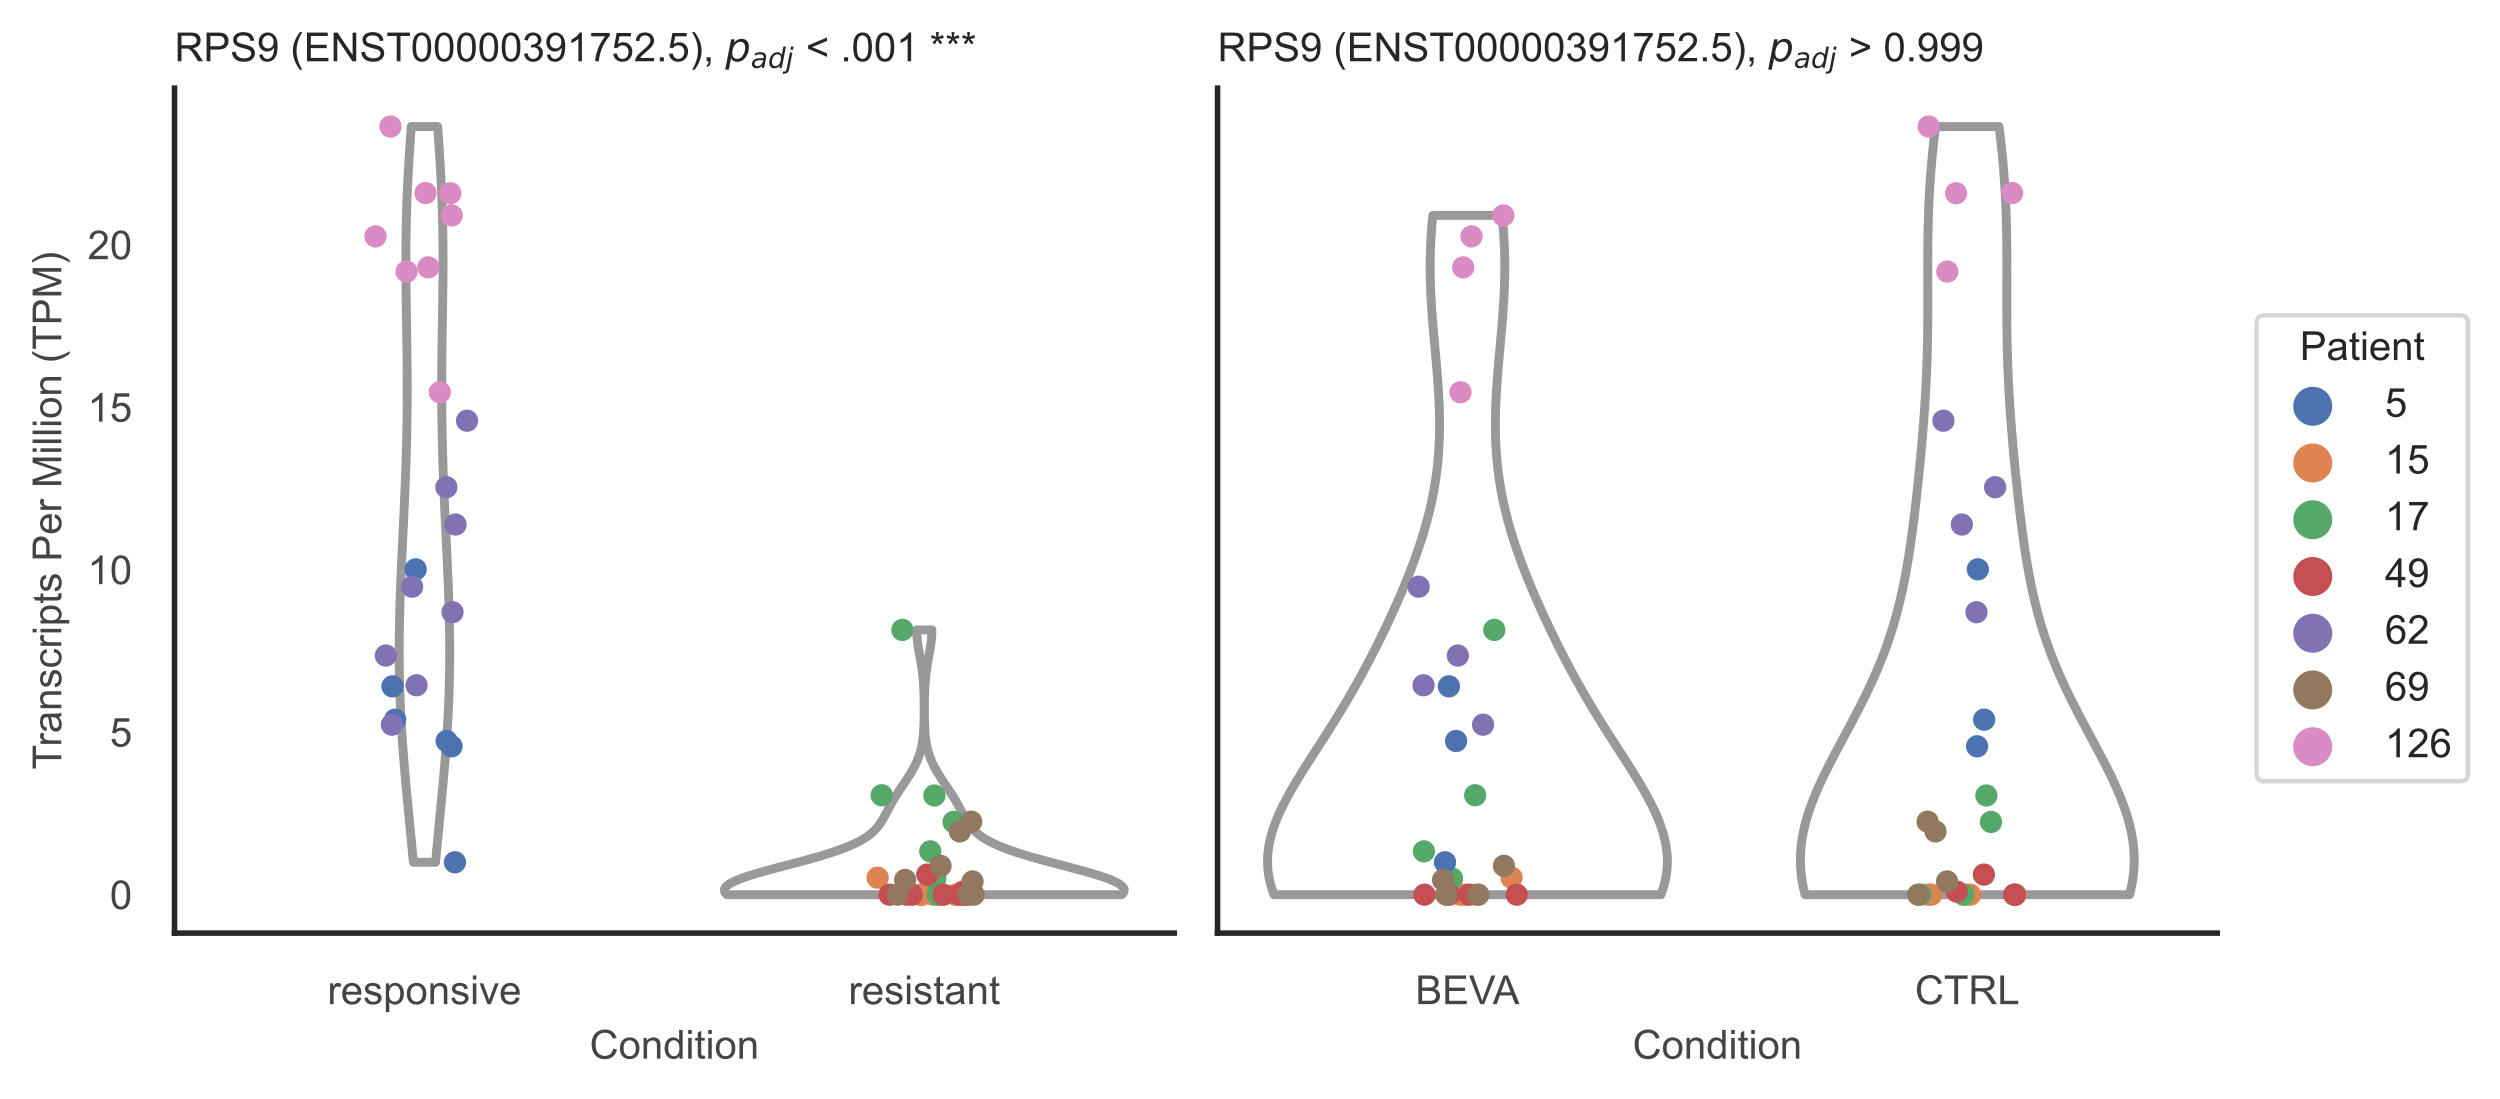 <?xml version="1.0" encoding="utf-8" standalone="no"?>
<!DOCTYPE svg PUBLIC "-//W3C//DTD SVG 1.1//EN"
  "http://www.w3.org/Graphics/SVG/1.1/DTD/svg11.dtd">
<!-- Created with matplotlib (https://matplotlib.org/) -->
<svg height="246.51pt" version="1.1" viewBox="0 0 560.895 246.51" width="560.895pt" xmlns="http://www.w3.org/2000/svg" xmlns:xlink="http://www.w3.org/1999/xlink">
 <defs>
  <style type="text/css">*{stroke-linecap:butt;stroke-linejoin:round;}</style>
 </defs>
 <g id="figure_1">
  <g id="patch_1">
   <path d="M 0 246.51 
L 560.895 246.51 
L 560.895 0 
L 0 0 
z
" style="fill:#ffffff;"/>
  </g>
  <g id="axes_1">
   <g id="patch_2">
    <path d="M 39.156 209.348 
L 263.444 209.348 
L 263.444 19.77 
L 39.156 19.77 
z
" style="fill:#ffffff;"/>
   </g>
   <g id="matplotlib.axis_1">
    <g id="xtick_1">
     <g id="text_1">
      <!-- responsive -->
      <g style="fill:#444444;" transform="translate(73.467 225.29)scale(0.09 -0.09)">
       <defs>
        <path d="M 6.5 0 
L 6.5 51.859 
L 14.406 51.859 
L 14.406 44 
Q 17.438 49.516 20 51.266 
Q 22.562 53.031 25.641 53.031 
Q 30.078 53.031 34.672 50.203 
L 31.641 42.047 
Q 28.422 43.953 25.203 43.953 
Q 22.312 43.953 20.016 42.219 
Q 17.719 40.484 16.75 37.406 
Q 15.281 32.719 15.281 27.156 
L 15.281 0 
z
" id="ArialMT-114"/>
        <path d="M 42.094 16.703 
L 51.172 15.578 
Q 49.031 7.625 43.219 3.219 
Q 37.406 -1.172 28.375 -1.172 
Q 17 -1.172 10.328 5.828 
Q 3.656 12.844 3.656 25.484 
Q 3.656 38.578 10.391 45.797 
Q 17.141 53.031 27.875 53.031 
Q 38.281 53.031 44.875 45.953 
Q 51.469 38.875 51.469 26.031 
Q 51.469 25.25 51.422 23.688 
L 12.75 23.688 
Q 13.234 15.141 17.578 10.594 
Q 21.922 6.062 28.422 6.062 
Q 33.25 6.062 36.672 8.594 
Q 40.094 11.141 42.094 16.703 
z
M 13.234 30.906 
L 42.188 30.906 
Q 41.609 37.453 38.875 40.719 
Q 34.672 45.797 27.984 45.797 
Q 21.922 45.797 17.797 41.75 
Q 13.672 37.703 13.234 30.906 
z
" id="ArialMT-101"/>
        <path d="M 3.078 15.484 
L 11.766 16.844 
Q 12.5 11.625 15.844 8.844 
Q 19.188 6.062 25.203 6.062 
Q 31.25 6.062 34.172 8.516 
Q 37.109 10.984 37.109 14.312 
Q 37.109 17.281 34.516 19 
Q 32.719 20.172 25.531 21.969 
Q 15.875 24.422 12.141 26.203 
Q 8.406 27.984 6.469 31.125 
Q 4.547 34.281 4.547 38.094 
Q 4.547 41.547 6.125 44.5 
Q 7.719 47.469 10.453 49.422 
Q 12.5 50.922 16.031 51.969 
Q 19.578 53.031 23.641 53.031 
Q 29.734 53.031 34.344 51.266 
Q 38.969 49.516 41.156 46.5 
Q 43.359 43.5 44.188 38.484 
L 35.594 37.312 
Q 35.016 41.312 32.203 43.547 
Q 29.391 45.797 24.266 45.797 
Q 18.219 45.797 15.625 43.797 
Q 13.031 41.797 13.031 39.109 
Q 13.031 37.406 14.109 36.031 
Q 15.188 34.625 17.484 33.688 
Q 18.797 33.203 25.25 31.453 
Q 34.578 28.953 38.25 27.359 
Q 41.938 25.781 44.031 22.75 
Q 46.141 19.734 46.141 15.234 
Q 46.141 10.844 43.578 6.953 
Q 41.016 3.078 36.172 0.953 
Q 31.344 -1.172 25.25 -1.172 
Q 15.141 -1.172 9.844 3.031 
Q 4.547 7.234 3.078 15.484 
z
" id="ArialMT-115"/>
        <path d="M 6.594 -19.875 
L 6.594 51.859 
L 14.594 51.859 
L 14.594 45.125 
Q 17.438 49.078 21 51.047 
Q 24.562 53.031 29.641 53.031 
Q 36.281 53.031 41.359 49.609 
Q 46.438 46.188 49.016 39.953 
Q 51.609 33.734 51.609 26.312 
Q 51.609 18.359 48.75 11.984 
Q 45.906 5.609 40.453 2.219 
Q 35.016 -1.172 29 -1.172 
Q 24.609 -1.172 21.109 0.688 
Q 17.625 2.547 15.375 5.375 
L 15.375 -19.875 
z
M 14.547 25.641 
Q 14.547 15.625 18.594 10.844 
Q 22.656 6.062 28.422 6.062 
Q 34.281 6.062 38.453 11.016 
Q 42.625 15.969 42.625 26.375 
Q 42.625 36.281 38.547 41.203 
Q 34.469 46.141 28.812 46.141 
Q 23.188 46.141 18.859 40.891 
Q 14.547 35.641 14.547 25.641 
z
" id="ArialMT-112"/>
        <path d="M 3.328 25.922 
Q 3.328 40.328 11.328 47.266 
Q 18.016 53.031 27.641 53.031 
Q 38.328 53.031 45.109 46.016 
Q 51.906 39.016 51.906 26.656 
Q 51.906 16.656 48.906 10.906 
Q 45.906 5.172 40.156 2 
Q 34.422 -1.172 27.641 -1.172 
Q 16.75 -1.172 10.031 5.812 
Q 3.328 12.797 3.328 25.922 
z
M 12.359 25.922 
Q 12.359 15.969 16.703 11.016 
Q 21.047 6.062 27.641 6.062 
Q 34.188 6.062 38.531 11.031 
Q 42.875 16.016 42.875 26.219 
Q 42.875 35.844 38.5 40.797 
Q 34.125 45.75 27.641 45.75 
Q 21.047 45.75 16.703 40.812 
Q 12.359 35.891 12.359 25.922 
z
" id="ArialMT-111"/>
        <path d="M 6.594 0 
L 6.594 51.859 
L 14.5 51.859 
L 14.5 44.484 
Q 20.219 53.031 31 53.031 
Q 35.688 53.031 39.625 51.344 
Q 43.562 49.656 45.516 46.922 
Q 47.469 44.188 48.25 40.438 
Q 48.734 37.984 48.734 31.891 
L 48.734 0 
L 39.938 0 
L 39.938 31.547 
Q 39.938 36.922 38.906 39.578 
Q 37.891 42.234 35.281 43.812 
Q 32.672 45.406 29.156 45.406 
Q 23.531 45.406 19.453 41.844 
Q 15.375 38.281 15.375 28.328 
L 15.375 0 
z
" id="ArialMT-110"/>
        <path d="M 6.641 61.469 
L 6.641 71.578 
L 15.438 71.578 
L 15.438 61.469 
z
M 6.641 0 
L 6.641 51.859 
L 15.438 51.859 
L 15.438 0 
z
" id="ArialMT-105"/>
        <path d="M 21 0 
L 1.266 51.859 
L 10.547 51.859 
L 21.688 20.797 
Q 23.484 15.766 25 10.359 
Q 26.172 14.453 28.266 20.219 
L 39.797 51.859 
L 48.828 51.859 
L 29.203 0 
z
" id="ArialMT-118"/>
       </defs>
       <use xlink:href="#ArialMT-114"/>
       <use x="33.301" xlink:href="#ArialMT-101"/>
       <use x="88.916" xlink:href="#ArialMT-115"/>
       <use x="138.916" xlink:href="#ArialMT-112"/>
       <use x="194.531" xlink:href="#ArialMT-111"/>
       <use x="250.146" xlink:href="#ArialMT-110"/>
       <use x="305.762" xlink:href="#ArialMT-115"/>
       <use x="355.762" xlink:href="#ArialMT-105"/>
       <use x="377.979" xlink:href="#ArialMT-118"/>
       <use x="427.979" xlink:href="#ArialMT-101"/>
      </g>
     </g>
    </g>
    <g id="xtick_2">
     <g id="text_2">
      <!-- resistant -->
      <g style="fill:#444444;" transform="translate(190.366 225.29)scale(0.09 -0.09)">
       <defs>
        <path d="M 25.781 7.859 
L 27.047 0.094 
Q 23.344 -0.688 20.406 -0.688 
Q 15.625 -0.688 12.984 0.828 
Q 10.359 2.344 9.281 4.812 
Q 8.203 7.281 8.203 15.188 
L 8.203 45.016 
L 1.766 45.016 
L 1.766 51.859 
L 8.203 51.859 
L 8.203 64.703 
L 16.938 69.969 
L 16.938 51.859 
L 25.781 51.859 
L 25.781 45.016 
L 16.938 45.016 
L 16.938 14.703 
Q 16.938 10.938 17.406 9.859 
Q 17.875 8.797 18.922 8.156 
Q 19.969 7.516 21.922 7.516 
Q 23.391 7.516 25.781 7.859 
z
" id="ArialMT-116"/>
        <path d="M 40.438 6.391 
Q 35.547 2.25 31.031 0.531 
Q 26.516 -1.172 21.344 -1.172 
Q 12.797 -1.172 8.203 3 
Q 3.609 7.172 3.609 13.672 
Q 3.609 17.484 5.344 20.625 
Q 7.078 23.781 9.891 25.688 
Q 12.703 27.594 16.219 28.562 
Q 18.797 29.25 24.031 29.891 
Q 34.672 31.156 39.703 32.906 
Q 39.75 34.719 39.75 35.203 
Q 39.75 40.578 37.25 42.781 
Q 33.891 45.75 27.25 45.75 
Q 21.047 45.75 18.094 43.578 
Q 15.141 41.406 13.719 35.891 
L 5.125 37.062 
Q 6.297 42.578 8.984 45.969 
Q 11.672 49.359 16.75 51.188 
Q 21.828 53.031 28.516 53.031 
Q 35.156 53.031 39.297 51.469 
Q 43.453 49.906 45.406 47.531 
Q 47.359 45.172 48.141 41.547 
Q 48.578 39.312 48.578 33.453 
L 48.578 21.734 
Q 48.578 9.469 49.141 6.219 
Q 49.703 2.984 51.375 0 
L 42.188 0 
Q 40.828 2.734 40.438 6.391 
z
M 39.703 26.031 
Q 34.906 24.078 25.344 22.703 
Q 19.922 21.922 17.672 20.938 
Q 15.438 19.969 14.203 18.094 
Q 12.984 16.219 12.984 13.922 
Q 12.984 10.406 15.641 8.062 
Q 18.312 5.719 23.438 5.719 
Q 28.516 5.719 32.469 7.938 
Q 36.422 10.156 38.281 14.016 
Q 39.703 17 39.703 22.797 
z
" id="ArialMT-97"/>
       </defs>
       <use xlink:href="#ArialMT-114"/>
       <use x="33.301" xlink:href="#ArialMT-101"/>
       <use x="88.916" xlink:href="#ArialMT-115"/>
       <use x="138.916" xlink:href="#ArialMT-105"/>
       <use x="161.133" xlink:href="#ArialMT-115"/>
       <use x="211.133" xlink:href="#ArialMT-116"/>
       <use x="238.916" xlink:href="#ArialMT-97"/>
       <use x="294.531" xlink:href="#ArialMT-110"/>
       <use x="350.146" xlink:href="#ArialMT-116"/>
      </g>
     </g>
    </g>
    <g id="text_3">
     <!-- Condition -->
     <g style="fill:#444444;" transform="translate(132.288 237.521)scale(0.09 -0.09)">
      <defs>
       <path d="M 58.797 25.094 
L 68.266 22.703 
Q 65.281 11.031 57.547 4.906 
Q 49.812 -1.219 38.625 -1.219 
Q 27.047 -1.219 19.797 3.484 
Q 12.547 8.203 8.766 17.141 
Q 4.984 26.078 4.984 36.328 
Q 4.984 47.516 9.25 55.828 
Q 13.531 64.156 21.406 68.469 
Q 29.297 72.797 38.766 72.797 
Q 49.516 72.797 56.828 67.328 
Q 64.156 61.859 67.047 51.953 
L 57.719 49.75 
Q 55.219 57.562 50.484 61.125 
Q 45.75 64.703 38.578 64.703 
Q 30.328 64.703 24.781 60.734 
Q 19.234 56.781 16.984 50.109 
Q 14.75 43.453 14.75 36.375 
Q 14.75 27.25 17.406 20.438 
Q 20.062 13.625 25.672 10.25 
Q 31.297 6.891 37.844 6.891 
Q 45.797 6.891 51.312 11.469 
Q 56.844 16.062 58.797 25.094 
z
" id="ArialMT-67"/>
       <path d="M 40.234 0 
L 40.234 6.547 
Q 35.297 -1.172 25.734 -1.172 
Q 19.531 -1.172 14.328 2.25 
Q 9.125 5.672 6.266 11.797 
Q 3.422 17.922 3.422 25.875 
Q 3.422 33.641 6 39.969 
Q 8.594 46.297 13.766 49.656 
Q 18.953 53.031 25.344 53.031 
Q 30.031 53.031 33.688 51.047 
Q 37.359 49.078 39.656 45.906 
L 39.656 71.578 
L 48.391 71.578 
L 48.391 0 
z
M 12.453 25.875 
Q 12.453 15.922 16.641 10.984 
Q 20.844 6.062 26.562 6.062 
Q 32.328 6.062 36.344 10.766 
Q 40.375 15.484 40.375 25.141 
Q 40.375 35.797 36.266 40.766 
Q 32.172 45.75 26.172 45.75 
Q 20.312 45.75 16.375 40.969 
Q 12.453 36.188 12.453 25.875 
z
" id="ArialMT-100"/>
      </defs>
      <use xlink:href="#ArialMT-67"/>
      <use x="72.217" xlink:href="#ArialMT-111"/>
      <use x="127.832" xlink:href="#ArialMT-110"/>
      <use x="183.447" xlink:href="#ArialMT-100"/>
      <use x="239.062" xlink:href="#ArialMT-105"/>
      <use x="261.279" xlink:href="#ArialMT-116"/>
      <use x="289.062" xlink:href="#ArialMT-105"/>
      <use x="311.279" xlink:href="#ArialMT-111"/>
      <use x="366.895" xlink:href="#ArialMT-110"/>
     </g>
    </g>
   </g>
   <g id="matplotlib.axis_2">
    <g id="ytick_1">
     <g id="text_4">
      <!-- 0 -->
      <g style="fill:#444444;" transform="translate(24.651 203.952)scale(0.09 -0.09)">
       <defs>
        <path d="M 4.156 35.297 
Q 4.156 48 6.766 55.734 
Q 9.375 63.484 14.516 67.672 
Q 19.672 71.875 27.484 71.875 
Q 33.25 71.875 37.594 69.547 
Q 41.938 67.234 44.766 62.859 
Q 47.609 58.5 49.219 52.219 
Q 50.828 45.953 50.828 35.297 
Q 50.828 22.703 48.234 14.969 
Q 45.656 7.234 40.5 3 
Q 35.359 -1.219 27.484 -1.219 
Q 17.141 -1.219 11.234 6.203 
Q 4.156 15.141 4.156 35.297 
z
M 13.188 35.297 
Q 13.188 17.672 17.312 11.828 
Q 21.438 6 27.484 6 
Q 33.547 6 37.672 11.859 
Q 41.797 17.719 41.797 35.297 
Q 41.797 52.984 37.672 58.781 
Q 33.547 64.594 27.391 64.594 
Q 21.344 64.594 17.719 59.469 
Q 13.188 52.938 13.188 35.297 
z
" id="ArialMT-48"/>
       </defs>
       <use xlink:href="#ArialMT-48"/>
      </g>
     </g>
    </g>
    <g id="ytick_2">
     <g id="text_5">
      <!-- 5 -->
      <g style="fill:#444444;" transform="translate(24.651 167.503)scale(0.09 -0.09)">
       <defs>
        <path d="M 4.156 18.75 
L 13.375 19.531 
Q 14.406 12.797 18.141 9.391 
Q 21.875 6 27.156 6 
Q 33.5 6 37.891 10.781 
Q 42.281 15.578 42.281 23.484 
Q 42.281 31 38.062 35.344 
Q 33.844 39.703 27 39.703 
Q 22.75 39.703 19.328 37.766 
Q 15.922 35.844 13.969 32.766 
L 5.719 33.844 
L 12.641 70.609 
L 48.25 70.609 
L 48.25 62.203 
L 19.672 62.203 
L 15.828 42.969 
Q 22.266 47.469 29.344 47.469 
Q 38.719 47.469 45.156 40.969 
Q 51.609 34.469 51.609 24.266 
Q 51.609 14.547 45.953 7.469 
Q 39.062 -1.219 27.156 -1.219 
Q 17.391 -1.219 11.203 4.25 
Q 5.031 9.719 4.156 18.75 
z
" id="ArialMT-53"/>
       </defs>
       <use xlink:href="#ArialMT-53"/>
      </g>
     </g>
    </g>
    <g id="ytick_3">
     <g id="text_6">
      <!-- 10 -->
      <g style="fill:#444444;" transform="translate(19.646 131.055)scale(0.09 -0.09)">
       <defs>
        <path d="M 37.25 0 
L 28.469 0 
L 28.469 56 
Q 25.297 52.984 20.141 49.953 
Q 14.984 46.922 10.891 45.406 
L 10.891 53.906 
Q 18.266 57.375 23.781 62.297 
Q 29.297 67.234 31.594 71.875 
L 37.25 71.875 
z
" id="ArialMT-49"/>
       </defs>
       <use xlink:href="#ArialMT-49"/>
       <use x="55.615" xlink:href="#ArialMT-48"/>
      </g>
     </g>
    </g>
    <g id="ytick_4">
     <g id="text_7">
      <!-- 15 -->
      <g style="fill:#444444;" transform="translate(19.646 94.607)scale(0.09 -0.09)">
       <use xlink:href="#ArialMT-49"/>
       <use x="55.615" xlink:href="#ArialMT-53"/>
      </g>
     </g>
    </g>
    <g id="ytick_5">
     <g id="text_8">
      <!-- 20 -->
      <g style="fill:#444444;" transform="translate(19.646 58.158)scale(0.09 -0.09)">
       <defs>
        <path d="M 50.344 8.453 
L 50.344 0 
L 3.031 0 
Q 2.938 3.172 4.047 6.109 
Q 5.859 10.938 9.828 15.625 
Q 13.812 20.312 21.344 26.469 
Q 33.016 36.031 37.109 41.625 
Q 41.219 47.219 41.219 52.203 
Q 41.219 57.422 37.469 61 
Q 33.734 64.594 27.734 64.594 
Q 21.391 64.594 17.578 60.781 
Q 13.766 56.984 13.719 50.25 
L 4.688 51.172 
Q 5.609 61.281 11.656 66.578 
Q 17.719 71.875 27.938 71.875 
Q 38.234 71.875 44.234 66.156 
Q 50.25 60.453 50.25 52 
Q 50.25 47.703 48.484 43.547 
Q 46.734 39.406 42.656 34.812 
Q 38.578 30.219 29.109 22.219 
Q 21.188 15.578 18.938 13.203 
Q 16.703 10.844 15.234 8.453 
z
" id="ArialMT-50"/>
       </defs>
       <use xlink:href="#ArialMT-50"/>
       <use x="55.615" xlink:href="#ArialMT-48"/>
      </g>
     </g>
    </g>
    <g id="text_9">
     <!-- Transcripts Per Million (TPM) -->
     <g style="fill:#444444;" transform="translate(13.752 172.644)rotate(-90)scale(0.09 -0.09)">
      <defs>
       <path d="M 25.922 0 
L 25.922 63.141 
L 2.344 63.141 
L 2.344 71.578 
L 59.078 71.578 
L 59.078 63.141 
L 35.406 63.141 
L 35.406 0 
z
" id="ArialMT-84"/>
       <path d="M 40.438 19 
L 49.078 17.875 
Q 47.656 8.938 41.812 3.875 
Q 35.984 -1.172 27.484 -1.172 
Q 16.844 -1.172 10.375 5.781 
Q 3.906 12.75 3.906 25.734 
Q 3.906 34.125 6.688 40.422 
Q 9.469 46.734 15.156 49.875 
Q 20.844 53.031 27.547 53.031 
Q 35.984 53.031 41.359 48.75 
Q 46.734 44.484 48.25 36.625 
L 39.703 35.297 
Q 38.484 40.531 35.375 43.156 
Q 32.281 45.797 27.875 45.797 
Q 21.234 45.797 17.078 41.031 
Q 12.938 36.281 12.938 25.984 
Q 12.938 15.531 16.938 10.797 
Q 20.953 6.062 27.391 6.062 
Q 32.562 6.062 36.031 9.234 
Q 39.5 12.406 40.438 19 
z
" id="ArialMT-99"/>
       <path id="ArialMT-32"/>
       <path d="M 7.719 0 
L 7.719 71.578 
L 34.719 71.578 
Q 41.844 71.578 45.609 70.906 
Q 50.875 70.016 54.438 67.547 
Q 58.016 65.094 60.188 60.641 
Q 62.359 56.203 62.359 50.875 
Q 62.359 41.75 56.547 35.422 
Q 50.734 29.109 35.547 29.109 
L 17.188 29.109 
L 17.188 0 
z
M 17.188 37.547 
L 35.688 37.547 
Q 44.875 37.547 48.734 40.969 
Q 52.594 44.391 52.594 50.594 
Q 52.594 55.078 50.312 58.266 
Q 48.047 61.469 44.344 62.5 
Q 41.938 63.141 35.5 63.141 
L 17.188 63.141 
z
" id="ArialMT-80"/>
       <path d="M 7.422 0 
L 7.422 71.578 
L 21.688 71.578 
L 38.625 20.906 
Q 40.969 13.812 42.047 10.297 
Q 43.266 14.203 45.844 21.781 
L 62.984 71.578 
L 75.734 71.578 
L 75.734 0 
L 66.609 0 
L 66.609 59.906 
L 45.797 0 
L 37.25 0 
L 16.547 60.938 
L 16.547 0 
z
" id="ArialMT-77"/>
       <path d="M 6.391 0 
L 6.391 71.578 
L 15.188 71.578 
L 15.188 0 
z
" id="ArialMT-108"/>
       <path d="M 23.391 -21.047 
Q 16.109 -11.859 11.078 0.438 
Q 6.062 12.75 6.062 25.922 
Q 6.062 37.547 9.812 48.188 
Q 14.203 60.547 23.391 72.797 
L 29.688 72.797 
Q 23.781 62.641 21.875 58.297 
Q 18.891 51.562 17.188 44.234 
Q 15.094 35.109 15.094 25.875 
Q 15.094 2.391 29.688 -21.047 
z
" id="ArialMT-40"/>
       <path d="M 12.359 -21.047 
L 6.062 -21.047 
Q 20.656 2.391 20.656 25.875 
Q 20.656 35.062 18.562 44.094 
Q 16.891 51.422 13.922 58.156 
Q 12.016 62.547 6.062 72.797 
L 12.359 72.797 
Q 21.531 60.547 25.922 48.188 
Q 29.688 37.547 29.688 25.922 
Q 29.688 12.75 24.625 0.438 
Q 19.578 -11.859 12.359 -21.047 
z
" id="ArialMT-41"/>
      </defs>
      <use xlink:href="#ArialMT-84"/>
      <use x="57.334" xlink:href="#ArialMT-114"/>
      <use x="90.635" xlink:href="#ArialMT-97"/>
      <use x="146.25" xlink:href="#ArialMT-110"/>
      <use x="201.865" xlink:href="#ArialMT-115"/>
      <use x="251.865" xlink:href="#ArialMT-99"/>
      <use x="301.865" xlink:href="#ArialMT-114"/>
      <use x="335.166" xlink:href="#ArialMT-105"/>
      <use x="357.383" xlink:href="#ArialMT-112"/>
      <use x="412.998" xlink:href="#ArialMT-116"/>
      <use x="440.781" xlink:href="#ArialMT-115"/>
      <use x="490.781" xlink:href="#ArialMT-32"/>
      <use x="518.564" xlink:href="#ArialMT-80"/>
      <use x="585.264" xlink:href="#ArialMT-101"/>
      <use x="640.879" xlink:href="#ArialMT-114"/>
      <use x="674.18" xlink:href="#ArialMT-32"/>
      <use x="701.963" xlink:href="#ArialMT-77"/>
      <use x="785.264" xlink:href="#ArialMT-105"/>
      <use x="807.48" xlink:href="#ArialMT-108"/>
      <use x="829.697" xlink:href="#ArialMT-108"/>
      <use x="851.914" xlink:href="#ArialMT-105"/>
      <use x="874.131" xlink:href="#ArialMT-111"/>
      <use x="929.746" xlink:href="#ArialMT-110"/>
      <use x="985.361" xlink:href="#ArialMT-32"/>
      <use x="1013.145" xlink:href="#ArialMT-40"/>
      <use x="1046.445" xlink:href="#ArialMT-84"/>
      <use x="1107.529" xlink:href="#ArialMT-80"/>
      <use x="1174.229" xlink:href="#ArialMT-77"/>
      <use x="1257.529" xlink:href="#ArialMT-41"/>
     </g>
    </g>
   </g>
   <g id="PolyCollection_1">
    <defs>
     <path d="M 97.72 -53.052 
L 92.735 -53.052 
L 92.582 -54.72 
L 92.426 -56.387 
L 92.268 -58.054 
L 92.108 -59.722 
L 91.947 -61.389 
L 91.785 -63.057 
L 91.623 -64.724 
L 91.463 -66.391 
L 91.305 -68.059 
L 91.149 -69.726 
L 90.996 -71.393 
L 90.848 -73.061 
L 90.705 -74.728 
L 90.568 -76.396 
L 90.437 -78.063 
L 90.314 -79.73 
L 90.198 -81.398 
L 90.091 -83.065 
L 89.993 -84.732 
L 89.904 -86.4 
L 89.825 -88.067 
L 89.756 -89.735 
L 89.697 -91.402 
L 89.649 -93.069 
L 89.611 -94.737 
L 89.583 -96.404 
L 89.566 -98.071 
L 89.558 -99.739 
L 89.56 -101.406 
L 89.572 -103.074 
L 89.592 -104.741 
L 89.621 -106.408 
L 89.657 -108.076 
L 89.701 -109.743 
L 89.751 -111.41 
L 89.808 -113.078 
L 89.869 -114.745 
L 89.936 -116.413 
L 90.006 -118.08 
L 90.08 -119.747 
L 90.157 -121.415 
L 90.235 -123.082 
L 90.314 -124.749 
L 90.395 -126.417 
L 90.475 -128.084 
L 90.554 -129.752 
L 90.632 -131.419 
L 90.709 -133.086 
L 90.782 -134.754 
L 90.854 -136.421 
L 90.921 -138.088 
L 90.985 -139.756 
L 91.045 -141.423 
L 91.1 -143.091 
L 91.15 -144.758 
L 91.195 -146.425 
L 91.235 -148.093 
L 91.27 -149.76 
L 91.298 -151.427 
L 91.321 -153.095 
L 91.338 -154.762 
L 91.35 -156.43 
L 91.356 -158.097 
L 91.357 -159.764 
L 91.353 -161.432 
L 91.344 -163.099 
L 91.332 -164.766 
L 91.315 -166.434 
L 91.295 -168.101 
L 91.273 -169.769 
L 91.248 -171.436 
L 91.222 -173.103 
L 91.196 -174.771 
L 91.17 -176.438 
L 91.145 -178.105 
L 91.122 -179.773 
L 91.101 -181.44 
L 91.084 -183.108 
L 91.071 -184.775 
L 91.063 -186.442 
L 91.06 -188.11 
L 91.064 -189.777 
L 91.074 -191.444 
L 91.091 -193.112 
L 91.117 -194.779 
L 91.15 -196.447 
L 91.191 -198.114 
L 91.241 -199.781 
L 91.299 -201.449 
L 91.365 -203.116 
L 91.439 -204.783 
L 91.521 -206.451 
L 91.611 -208.118 
L 91.707 -209.786 
L 91.811 -211.453 
L 91.92 -213.12 
L 92.034 -214.788 
L 92.153 -216.455 
L 92.276 -218.122 
L 98.18 -218.122 
L 98.18 -218.122 
L 98.302 -216.455 
L 98.421 -214.788 
L 98.536 -213.12 
L 98.645 -211.453 
L 98.748 -209.786 
L 98.844 -208.118 
L 98.934 -206.451 
L 99.016 -204.783 
L 99.09 -203.116 
L 99.157 -201.449 
L 99.215 -199.781 
L 99.264 -198.114 
L 99.306 -196.447 
L 99.339 -194.779 
L 99.364 -193.112 
L 99.381 -191.444 
L 99.392 -189.777 
L 99.395 -188.11 
L 99.393 -186.442 
L 99.384 -184.775 
L 99.371 -183.108 
L 99.354 -181.44 
L 99.333 -179.773 
L 99.31 -178.105 
L 99.285 -176.438 
L 99.259 -174.771 
L 99.233 -173.103 
L 99.207 -171.436 
L 99.183 -169.769 
L 99.16 -168.101 
L 99.14 -166.434 
L 99.124 -164.766 
L 99.111 -163.099 
L 99.102 -161.432 
L 99.098 -159.764 
L 99.099 -158.097 
L 99.105 -156.43 
L 99.117 -154.762 
L 99.134 -153.095 
L 99.157 -151.427 
L 99.186 -149.76 
L 99.22 -148.093 
L 99.26 -146.425 
L 99.305 -144.758 
L 99.355 -143.091 
L 99.41 -141.423 
L 99.47 -139.756 
L 99.534 -138.088 
L 99.602 -136.421 
L 99.673 -134.754 
L 99.747 -133.086 
L 99.823 -131.419 
L 99.901 -129.752 
L 99.981 -128.084 
L 100.061 -126.417 
L 100.141 -124.749 
L 100.22 -123.082 
L 100.299 -121.415 
L 100.375 -119.747 
L 100.449 -118.08 
L 100.519 -116.413 
L 100.586 -114.745 
L 100.648 -113.078 
L 100.704 -111.41 
L 100.754 -109.743 
L 100.798 -108.076 
L 100.835 -106.408 
L 100.863 -104.741 
L 100.884 -103.074 
L 100.895 -101.406 
L 100.897 -99.739 
L 100.89 -98.071 
L 100.872 -96.404 
L 100.844 -94.737 
L 100.806 -93.069 
L 100.758 -91.402 
L 100.699 -89.735 
L 100.63 -88.067 
L 100.551 -86.4 
L 100.463 -84.732 
L 100.364 -83.065 
L 100.257 -81.398 
L 100.142 -79.73 
L 100.018 -78.063 
L 99.888 -76.396 
L 99.75 -74.728 
L 99.607 -73.061 
L 99.459 -71.393 
L 99.307 -69.726 
L 99.151 -68.059 
L 98.992 -66.391 
L 98.832 -64.724 
L 98.67 -63.057 
L 98.509 -61.389 
L 98.347 -59.722 
L 98.187 -58.054 
L 98.029 -56.387 
L 97.873 -54.72 
L 97.72 -53.052 
z
" id="me8e897d61f" style="stroke:#999999;stroke-width:2;"/>
    </defs>
    <g clip-path="url(#p2a5e7cc892)">
     <use style="fill:#ffffff;stroke:#999999;stroke-width:2;" x="0" xlink:href="#me8e897d61f" y="246.51"/>
    </g>
   </g>
   <g id="PolyCollection_2">
    <defs>
     <path d="M 251.665 -45.779 
L 163.079 -45.779 
L 162.584 -46.379 
L 162.514 -46.979 
L 162.862 -47.579 
L 163.611 -48.179 
L 164.728 -48.779 
L 166.175 -49.379 
L 167.901 -49.979 
L 169.852 -50.579 
L 171.97 -51.179 
L 174.197 -51.779 
L 176.476 -52.38 
L 178.754 -52.98 
L 180.984 -53.58 
L 183.125 -54.18 
L 185.144 -54.78 
L 187.018 -55.38 
L 188.73 -55.98 
L 190.27 -56.58 
L 191.638 -57.18 
L 192.837 -57.78 
L 193.876 -58.38 
L 194.77 -58.98 
L 195.532 -59.58 
L 196.182 -60.181 
L 196.735 -60.781 
L 197.212 -61.381 
L 197.628 -61.981 
L 197.999 -62.581 
L 198.339 -63.181 
L 198.661 -63.781 
L 198.975 -64.381 
L 199.289 -64.981 
L 199.609 -65.581 
L 199.94 -66.181 
L 200.283 -66.781 
L 200.641 -67.381 
L 201.012 -67.981 
L 201.396 -68.582 
L 201.79 -69.182 
L 202.191 -69.782 
L 202.595 -70.382 
L 202.998 -70.982 
L 203.396 -71.582 
L 203.786 -72.182 
L 204.163 -72.782 
L 204.523 -73.382 
L 204.864 -73.982 
L 205.183 -74.582 
L 205.478 -75.182 
L 205.748 -75.782 
L 205.992 -76.383 
L 206.211 -76.983 
L 206.404 -77.583 
L 206.572 -78.183 
L 206.718 -78.783 
L 206.842 -79.383 
L 206.947 -79.983 
L 207.035 -80.583 
L 207.107 -81.183 
L 207.165 -81.783 
L 207.213 -82.383 
L 207.25 -82.983 
L 207.279 -83.583 
L 207.302 -84.183 
L 207.319 -84.784 
L 207.331 -85.384 
L 207.339 -85.984 
L 207.344 -86.584 
L 207.346 -87.184 
L 207.345 -87.784 
L 207.342 -88.384 
L 207.336 -88.984 
L 207.327 -89.584 
L 207.314 -90.184 
L 207.298 -90.784 
L 207.277 -91.384 
L 207.251 -91.984 
L 207.219 -92.584 
L 207.181 -93.185 
L 207.135 -93.785 
L 207.082 -94.385 
L 207.021 -94.985 
L 206.951 -95.585 
L 206.874 -96.185 
L 206.788 -96.785 
L 206.695 -97.385 
L 206.595 -97.985 
L 206.491 -98.585 
L 206.384 -99.185 
L 206.275 -99.785 
L 206.168 -100.385 
L 206.065 -100.986 
L 205.968 -101.586 
L 205.881 -102.186 
L 205.806 -102.786 
L 205.745 -103.386 
L 205.7 -103.986 
L 205.672 -104.586 
L 205.662 -105.186 
L 209.081 -105.186 
L 209.081 -105.186 
L 209.072 -104.586 
L 209.044 -103.986 
L 208.999 -103.386 
L 208.937 -102.786 
L 208.862 -102.186 
L 208.775 -101.586 
L 208.678 -100.986 
L 208.575 -100.385 
L 208.468 -99.785 
L 208.36 -99.185 
L 208.252 -98.585 
L 208.148 -97.985 
L 208.049 -97.385 
L 207.956 -96.785 
L 207.87 -96.185 
L 207.792 -95.585 
L 207.723 -94.985 
L 207.661 -94.385 
L 207.608 -93.785 
L 207.563 -93.185 
L 207.525 -92.584 
L 207.493 -91.984 
L 207.467 -91.384 
L 207.446 -90.784 
L 207.429 -90.184 
L 207.417 -89.584 
L 207.408 -88.984 
L 207.401 -88.384 
L 207.398 -87.784 
L 207.397 -87.184 
L 207.399 -86.584 
L 207.404 -85.984 
L 207.413 -85.384 
L 207.425 -84.784 
L 207.442 -84.183 
L 207.464 -83.583 
L 207.493 -82.983 
L 207.531 -82.383 
L 207.578 -81.783 
L 207.637 -81.183 
L 207.709 -80.583 
L 207.796 -79.983 
L 207.901 -79.383 
L 208.026 -78.783 
L 208.171 -78.183 
L 208.34 -77.583 
L 208.533 -76.983 
L 208.751 -76.383 
L 208.995 -75.782 
L 209.265 -75.182 
L 209.56 -74.582 
L 209.879 -73.982 
L 210.22 -73.382 
L 210.581 -72.782 
L 210.958 -72.182 
L 211.347 -71.582 
L 211.746 -70.982 
L 212.149 -70.382 
L 212.553 -69.782 
L 212.954 -69.182 
L 213.347 -68.582 
L 213.731 -67.981 
L 214.103 -67.381 
L 214.46 -66.781 
L 214.804 -66.181 
L 215.134 -65.581 
L 215.454 -64.981 
L 215.768 -64.381 
L 216.082 -63.781 
L 216.404 -63.181 
L 216.745 -62.581 
L 217.116 -61.981 
L 217.532 -61.381 
L 218.008 -60.781 
L 218.562 -60.181 
L 219.211 -59.58 
L 219.974 -58.98 
L 220.867 -58.38 
L 221.907 -57.78 
L 223.106 -57.18 
L 224.473 -56.58 
L 226.014 -55.98 
L 227.725 -55.38 
L 229.599 -54.78 
L 231.619 -54.18 
L 233.76 -53.58 
L 235.989 -52.98 
L 238.267 -52.38 
L 240.546 -51.779 
L 242.773 -51.179 
L 244.892 -50.579 
L 246.843 -49.979 
L 248.569 -49.379 
L 250.015 -48.779 
L 251.133 -48.179 
L 251.881 -47.579 
L 252.229 -46.979 
L 252.159 -46.379 
L 251.665 -45.779 
z
" id="mf688bee9fd" style="stroke:#999999;stroke-width:2;"/>
    </defs>
    <g clip-path="url(#p2a5e7cc892)">
     <use style="fill:#ffffff;stroke:#999999;stroke-width:2;" x="0" xlink:href="#mf688bee9fd" y="246.51"/>
    </g>
   </g>
   <g id="PathCollection_1"/>
   <g id="PathCollection_2"/>
   <g id="PathCollection_3"/>
   <g id="PathCollection_4"/>
   <g id="PathCollection_5"/>
   <g id="PathCollection_6"/>
   <g id="PathCollection_7"/>
   <g id="patch_3">
    <path d="M 39.156 209.348 
L 39.156 19.77 
" style="fill:none;stroke:#262626;stroke-linecap:square;stroke-linejoin:miter;stroke-width:1.25;"/>
   </g>
   <g id="patch_4">
    <path d="M 39.156 209.348 
L 263.444 209.348 
" style="fill:none;stroke:#262626;stroke-linecap:square;stroke-linejoin:miter;stroke-width:1.25;"/>
   </g>
   <g id="PathCollection_8">
    <defs>
     <path d="M 0 2.5 
C 0.663 2.5 1.299 2.237 1.768 1.768 
C 2.237 1.299 2.5 0.663 2.5 -0 
C 2.5 -0.663 2.237 -1.299 1.768 -1.768 
C 1.299 -2.237 0.663 -2.5 0 -2.5 
C -0.663 -2.5 -1.299 -2.237 -1.768 -1.768 
C -2.237 -1.299 -2.5 -0.663 -2.5 0 
C -2.5 0.663 -2.237 1.299 -1.768 1.768 
C -1.299 2.237 -0.663 2.5 0 2.5 
z
" id="C0_0_cb2f0798d8"/>
    </defs>
    <g clip-path="url(#p2a5e7cc892)">
     <use style="fill:#da8bc3;" x="98.677" xlink:href="#C0_0_cb2f0798d8" y="88.003"/>
    </g>
    <g clip-path="url(#p2a5e7cc892)">
     <use style="fill:#da8bc3;" x="96.099" xlink:href="#C0_0_cb2f0798d8" y="59.983"/>
    </g>
    <g clip-path="url(#p2a5e7cc892)">
     <use style="fill:#da8bc3;" x="84.255" xlink:href="#C0_0_cb2f0798d8" y="53.036"/>
    </g>
    <g clip-path="url(#p2a5e7cc892)">
     <use style="fill:#da8bc3;" x="101.358" xlink:href="#C0_0_cb2f0798d8" y="48.329"/>
    </g>
    <g clip-path="url(#p2a5e7cc892)">
     <use style="fill:#da8bc3;" x="91.209" xlink:href="#C0_0_cb2f0798d8" y="60.936"/>
    </g>
    <g clip-path="url(#p2a5e7cc892)">
     <use style="fill:#da8bc3;" x="95.473" xlink:href="#C0_0_cb2f0798d8" y="43.314"/>
    </g>
    <g clip-path="url(#p2a5e7cc892)">
     <use style="fill:#da8bc3;" x="101.024" xlink:href="#C0_0_cb2f0798d8" y="43.36"/>
    </g>
    <g clip-path="url(#p2a5e7cc892)">
     <use style="fill:#da8bc3;" x="87.607" xlink:href="#C0_0_cb2f0798d8" y="28.387"/>
    </g>
    <g clip-path="url(#p2a5e7cc892)">
     <use style="fill:#4c72b0;" x="88.046" xlink:href="#C0_0_cb2f0798d8" y="153.984"/>
    </g>
    <g clip-path="url(#p2a5e7cc892)">
     <use style="fill:#4c72b0;" x="102.069" xlink:href="#C0_0_cb2f0798d8" y="193.457"/>
    </g>
    <g clip-path="url(#p2a5e7cc892)">
     <use style="fill:#4c72b0;" x="100.205" xlink:href="#C0_0_cb2f0798d8" y="166.246"/>
    </g>
    <g clip-path="url(#p2a5e7cc892)">
     <use style="fill:#4c72b0;" x="101.307" xlink:href="#C0_0_cb2f0798d8" y="167.439"/>
    </g>
    <g clip-path="url(#p2a5e7cc892)">
     <use style="fill:#4c72b0;" x="93.254" xlink:href="#C0_0_cb2f0798d8" y="127.733"/>
    </g>
    <g clip-path="url(#p2a5e7cc892)">
     <use style="fill:#4c72b0;" x="88.647" xlink:href="#C0_0_cb2f0798d8" y="161.456"/>
    </g>
    <g clip-path="url(#p2a5e7cc892)">
     <use style="fill:#8172b3;" x="92.465" xlink:href="#C0_0_cb2f0798d8" y="131.634"/>
    </g>
    <g clip-path="url(#p2a5e7cc892)">
     <use style="fill:#8172b3;" x="86.565" xlink:href="#C0_0_cb2f0798d8" y="147.08"/>
    </g>
    <g clip-path="url(#p2a5e7cc892)">
     <use style="fill:#8172b3;" x="87.935" xlink:href="#C0_0_cb2f0798d8" y="162.591"/>
    </g>
    <g clip-path="url(#p2a5e7cc892)">
     <use style="fill:#8172b3;" x="93.451" xlink:href="#C0_0_cb2f0798d8" y="153.746"/>
    </g>
    <g clip-path="url(#p2a5e7cc892)">
     <use style="fill:#8172b3;" x="104.784" xlink:href="#C0_0_cb2f0798d8" y="94.393"/>
    </g>
    <g clip-path="url(#p2a5e7cc892)">
     <use style="fill:#8172b3;" x="101.523" xlink:href="#C0_0_cb2f0798d8" y="137.353"/>
    </g>
    <g clip-path="url(#p2a5e7cc892)">
     <use style="fill:#8172b3;" x="100.147" xlink:href="#C0_0_cb2f0798d8" y="109.309"/>
    </g>
    <g clip-path="url(#p2a5e7cc892)">
     <use style="fill:#8172b3;" x="102.198" xlink:href="#C0_0_cb2f0798d8" y="117.683"/>
    </g>
   </g>
   <g id="PathCollection_9">
    <defs>
     <path d="M 0 2.5 
C 0.663 2.5 1.299 2.237 1.768 1.768 
C 2.237 1.299 2.5 0.663 2.5 -0 
C 2.5 -0.663 2.237 -1.299 1.768 -1.768 
C 1.299 -2.237 0.663 -2.5 0 -2.5 
C -0.663 -2.5 -1.299 -2.237 -1.768 -1.768 
C -2.237 -1.299 -2.5 -0.663 -2.5 0 
C -2.5 0.663 -2.237 1.299 -1.768 1.768 
C -1.299 2.237 -0.663 2.5 0 2.5 
z
" id="C1_0_e9d70a86f4"/>
    </defs>
    <g clip-path="url(#p2a5e7cc892)">
     <use style="fill:#dd8452;" x="214.384" xlink:href="#C1_0_e9d70a86f4" y="200.731"/>
    </g>
    <g clip-path="url(#p2a5e7cc892)">
     <use style="fill:#dd8452;" x="216.085" xlink:href="#C1_0_e9d70a86f4" y="200.549"/>
    </g>
    <g clip-path="url(#p2a5e7cc892)">
     <use style="fill:#dd8452;" x="206.8" xlink:href="#C1_0_e9d70a86f4" y="200.731"/>
    </g>
    <g clip-path="url(#p2a5e7cc892)">
     <use style="fill:#dd8452;" x="206.785" xlink:href="#C1_0_e9d70a86f4" y="200.731"/>
    </g>
    <g clip-path="url(#p2a5e7cc892)">
     <use style="fill:#dd8452;" x="196.905" xlink:href="#C1_0_e9d70a86f4" y="196.911"/>
    </g>
    <g clip-path="url(#p2a5e7cc892)">
     <use style="fill:#dd8452;" x="216.156" xlink:href="#C1_0_e9d70a86f4" y="200.731"/>
    </g>
    <g clip-path="url(#p2a5e7cc892)">
     <use style="fill:#dd8452;" x="209.386" xlink:href="#C1_0_e9d70a86f4" y="200.731"/>
    </g>
    <g clip-path="url(#p2a5e7cc892)">
     <use style="fill:#dd8452;" x="206.425" xlink:href="#C1_0_e9d70a86f4" y="200.731"/>
    </g>
    <g clip-path="url(#p2a5e7cc892)">
     <use style="fill:#dd8452;" x="211.086" xlink:href="#C1_0_e9d70a86f4" y="200.731"/>
    </g>
    <g clip-path="url(#p2a5e7cc892)">
     <use style="fill:#dd8452;" x="216.694" xlink:href="#C1_0_e9d70a86f4" y="200.731"/>
    </g>
    <g clip-path="url(#p2a5e7cc892)">
     <use style="fill:#55a868;" x="202.462" xlink:href="#C1_0_e9d70a86f4" y="141.324"/>
    </g>
    <g clip-path="url(#p2a5e7cc892)">
     <use style="fill:#55a868;" x="209.833" xlink:href="#C1_0_e9d70a86f4" y="197.103"/>
    </g>
    <g clip-path="url(#p2a5e7cc892)">
     <use style="fill:#55a868;" x="197.811" xlink:href="#C1_0_e9d70a86f4" y="178.419"/>
    </g>
    <g clip-path="url(#p2a5e7cc892)">
     <use style="fill:#55a868;" x="208.716" xlink:href="#C1_0_e9d70a86f4" y="191.013"/>
    </g>
    <g clip-path="url(#p2a5e7cc892)">
     <use style="fill:#55a868;" x="216.646" xlink:href="#C1_0_e9d70a86f4" y="200.728"/>
    </g>
    <g clip-path="url(#p2a5e7cc892)">
     <use style="fill:#55a868;" x="209.628" xlink:href="#C1_0_e9d70a86f4" y="178.471"/>
    </g>
    <g clip-path="url(#p2a5e7cc892)">
     <use style="fill:#55a868;" x="213.945" xlink:href="#C1_0_e9d70a86f4" y="184.412"/>
    </g>
    <g clip-path="url(#p2a5e7cc892)">
     <use style="fill:#55a868;" x="210.391" xlink:href="#C1_0_e9d70a86f4" y="200.731"/>
    </g>
    <g clip-path="url(#p2a5e7cc892)">
     <use style="fill:#c44e52;" x="204.6" xlink:href="#C1_0_e9d70a86f4" y="200.731"/>
    </g>
    <g clip-path="url(#p2a5e7cc892)">
     <use style="fill:#c44e52;" x="216.827" xlink:href="#C1_0_e9d70a86f4" y="200.731"/>
    </g>
    <g clip-path="url(#p2a5e7cc892)">
     <use style="fill:#c44e52;" x="203.485" xlink:href="#C1_0_e9d70a86f4" y="200.731"/>
    </g>
    <g clip-path="url(#p2a5e7cc892)">
     <use style="fill:#c44e52;" x="215.259" xlink:href="#C1_0_e9d70a86f4" y="200.731"/>
    </g>
    <g clip-path="url(#p2a5e7cc892)">
     <use style="fill:#c44e52;" x="211.673" xlink:href="#C1_0_e9d70a86f4" y="200.731"/>
    </g>
    <g clip-path="url(#p2a5e7cc892)">
     <use style="fill:#c44e52;" x="216.125" xlink:href="#C1_0_e9d70a86f4" y="200.03"/>
    </g>
    <g clip-path="url(#p2a5e7cc892)">
     <use style="fill:#c44e52;" x="208.036" xlink:href="#C1_0_e9d70a86f4" y="196.217"/>
    </g>
    <g clip-path="url(#p2a5e7cc892)">
     <use style="fill:#c44e52;" x="199.575" xlink:href="#C1_0_e9d70a86f4" y="200.731"/>
    </g>
    <g clip-path="url(#p2a5e7cc892)">
     <use style="fill:#937860;" x="217.317" xlink:href="#C1_0_e9d70a86f4" y="200.731"/>
    </g>
    <g clip-path="url(#p2a5e7cc892)">
     <use style="fill:#937860;" x="211.017" xlink:href="#C1_0_e9d70a86f4" y="194.258"/>
    </g>
    <g clip-path="url(#p2a5e7cc892)">
     <use style="fill:#937860;" x="218.449" xlink:href="#C1_0_e9d70a86f4" y="200.731"/>
    </g>
    <g clip-path="url(#p2a5e7cc892)">
     <use style="fill:#937860;" x="203.078" xlink:href="#C1_0_e9d70a86f4" y="197.421"/>
    </g>
    <g clip-path="url(#p2a5e7cc892)">
     <use style="fill:#937860;" x="217.905" xlink:href="#C1_0_e9d70a86f4" y="184.351"/>
    </g>
    <g clip-path="url(#p2a5e7cc892)">
     <use style="fill:#937860;" x="218.193" xlink:href="#C1_0_e9d70a86f4" y="197.761"/>
    </g>
    <g clip-path="url(#p2a5e7cc892)">
     <use style="fill:#937860;" x="201.383" xlink:href="#C1_0_e9d70a86f4" y="200.731"/>
    </g>
    <g clip-path="url(#p2a5e7cc892)">
     <use style="fill:#937860;" x="215.34" xlink:href="#C1_0_e9d70a86f4" y="186.532"/>
    </g>
   </g>
   <g id="text_10">
    <!-- RPS9 (ENST00000391752.5), $p_{adj}$ &lt; .001 *** -->
    <g style="fill:#262626;" transform="translate(39.156 13.77)scale(0.09 -0.09)">
     <defs>
      <path d="M 7.859 0 
L 7.859 71.578 
L 39.594 71.578 
Q 49.172 71.578 54.141 69.641 
Q 59.125 67.719 62.109 62.828 
Q 65.094 57.953 65.094 52.047 
Q 65.094 44.438 60.156 39.203 
Q 55.219 33.984 44.922 32.562 
Q 48.688 30.766 50.641 29 
Q 54.781 25.203 58.5 19.484 
L 70.953 0 
L 59.031 0 
L 49.562 14.891 
Q 45.406 21.344 42.719 24.75 
Q 40.047 28.172 37.922 29.531 
Q 35.797 30.906 33.594 31.453 
Q 31.984 31.781 28.328 31.781 
L 17.328 31.781 
L 17.328 0 
z
M 17.328 39.984 
L 37.703 39.984 
Q 44.188 39.984 47.844 41.328 
Q 51.516 42.672 53.422 45.625 
Q 55.328 48.578 55.328 52.047 
Q 55.328 57.125 51.641 60.391 
Q 47.953 63.672 39.984 63.672 
L 17.328 63.672 
z
" id="ArialMT-82"/>
      <path d="M 4.5 23 
L 13.422 23.781 
Q 14.062 18.406 16.375 14.969 
Q 18.703 11.531 23.578 9.406 
Q 28.469 7.281 34.578 7.281 
Q 39.984 7.281 44.141 8.891 
Q 48.297 10.5 50.312 13.297 
Q 52.344 16.109 52.344 19.438 
Q 52.344 22.797 50.391 25.312 
Q 48.438 27.828 43.953 29.547 
Q 41.062 30.672 31.203 33.031 
Q 21.344 35.406 17.391 37.5 
Q 12.25 40.188 9.734 44.156 
Q 7.234 48.141 7.234 53.078 
Q 7.234 58.5 10.297 63.203 
Q 13.375 67.922 19.281 70.359 
Q 25.203 72.797 32.422 72.797 
Q 40.375 72.797 46.453 70.234 
Q 52.547 67.672 55.812 62.688 
Q 59.078 57.719 59.328 51.422 
L 50.25 50.734 
Q 49.516 57.516 45.281 60.984 
Q 41.062 64.453 32.812 64.453 
Q 24.219 64.453 20.281 61.297 
Q 16.359 58.156 16.359 53.719 
Q 16.359 49.859 19.141 47.359 
Q 21.875 44.875 33.422 42.266 
Q 44.969 39.656 49.266 37.703 
Q 55.516 34.812 58.484 30.391 
Q 61.469 25.984 61.469 20.219 
Q 61.469 14.5 58.203 9.438 
Q 54.938 4.391 48.797 1.578 
Q 42.672 -1.219 35.016 -1.219 
Q 25.297 -1.219 18.719 1.609 
Q 12.156 4.438 8.422 10.125 
Q 4.688 15.828 4.5 23 
z
" id="ArialMT-83"/>
      <path d="M 5.469 16.547 
L 13.922 17.328 
Q 14.984 11.375 18.016 8.688 
Q 21.047 6 25.781 6 
Q 29.828 6 32.875 7.859 
Q 35.938 9.719 37.891 12.812 
Q 39.844 15.922 41.156 21.188 
Q 42.484 26.469 42.484 31.938 
Q 42.484 32.516 42.438 33.688 
Q 39.797 29.5 35.234 26.875 
Q 30.672 24.266 25.344 24.266 
Q 16.453 24.266 10.297 30.703 
Q 4.156 37.156 4.156 47.703 
Q 4.156 58.594 10.578 65.234 
Q 17 71.875 26.656 71.875 
Q 33.641 71.875 39.422 68.109 
Q 45.219 64.359 48.219 57.391 
Q 51.219 50.438 51.219 37.25 
Q 51.219 23.531 48.234 15.406 
Q 45.266 7.281 39.375 3.031 
Q 33.5 -1.219 25.594 -1.219 
Q 17.188 -1.219 11.859 3.438 
Q 6.547 8.109 5.469 16.547 
z
M 41.453 48.141 
Q 41.453 55.719 37.422 60.156 
Q 33.406 64.594 27.734 64.594 
Q 21.875 64.594 17.531 59.812 
Q 13.188 55.031 13.188 47.406 
Q 13.188 40.578 17.312 36.297 
Q 21.438 32.031 27.484 32.031 
Q 33.594 32.031 37.516 36.297 
Q 41.453 40.578 41.453 48.141 
z
" id="ArialMT-57"/>
      <path d="M 7.906 0 
L 7.906 71.578 
L 59.672 71.578 
L 59.672 63.141 
L 17.391 63.141 
L 17.391 41.219 
L 56.984 41.219 
L 56.984 32.812 
L 17.391 32.812 
L 17.391 8.453 
L 61.328 8.453 
L 61.328 0 
z
" id="ArialMT-69"/>
      <path d="M 7.625 0 
L 7.625 71.578 
L 17.328 71.578 
L 54.938 15.375 
L 54.938 71.578 
L 64.016 71.578 
L 64.016 0 
L 54.297 0 
L 16.703 56.25 
L 16.703 0 
z
" id="ArialMT-78"/>
      <path d="M 4.203 18.891 
L 12.984 20.062 
Q 14.5 12.594 18.141 9.297 
Q 21.781 6 27 6 
Q 33.203 6 37.469 10.297 
Q 41.75 14.594 41.75 20.953 
Q 41.75 27 37.797 30.922 
Q 33.844 34.859 27.734 34.859 
Q 25.25 34.859 21.531 33.891 
L 22.516 41.609 
Q 23.391 41.5 23.922 41.5 
Q 29.547 41.5 34.031 44.422 
Q 38.531 47.359 38.531 53.469 
Q 38.531 58.297 35.25 61.469 
Q 31.984 64.656 26.812 64.656 
Q 21.688 64.656 18.266 61.422 
Q 14.844 58.203 13.875 51.766 
L 5.078 53.328 
Q 6.688 62.156 12.391 67.016 
Q 18.109 71.875 26.609 71.875 
Q 32.469 71.875 37.391 69.359 
Q 42.328 66.844 44.938 62.5 
Q 47.562 58.156 47.562 53.266 
Q 47.562 48.641 45.062 44.828 
Q 42.578 41.016 37.703 38.766 
Q 44.047 37.312 47.562 32.688 
Q 51.078 28.078 51.078 21.141 
Q 51.078 11.766 44.234 5.25 
Q 37.406 -1.266 26.953 -1.266 
Q 17.531 -1.266 11.297 4.344 
Q 5.078 9.969 4.203 18.891 
z
" id="ArialMT-51"/>
      <path d="M 4.734 62.203 
L 4.734 70.656 
L 51.078 70.656 
L 51.078 63.812 
Q 44.234 56.547 37.516 44.484 
Q 30.812 32.422 27.156 19.672 
Q 24.516 10.688 23.781 0 
L 14.75 0 
Q 14.891 8.453 18.062 20.406 
Q 21.234 32.375 27.172 43.484 
Q 33.109 54.594 39.797 62.203 
z
" id="ArialMT-55"/>
      <path d="M 9.078 0 
L 9.078 10.016 
L 19.094 10.016 
L 19.094 0 
z
" id="ArialMT-46"/>
      <path d="M 8.891 0 
L 8.891 10.016 
L 18.891 10.016 
L 18.891 0 
Q 18.891 -5.516 16.938 -8.906 
Q 14.984 -12.312 10.75 -14.156 
L 8.297 -10.406 
Q 11.078 -9.188 12.391 -6.812 
Q 13.719 -4.438 13.875 0 
z
" id="ArialMT-44"/>
      <path d="M 49.609 33.688 
Q 49.609 40.875 46.484 44.672 
Q 43.359 48.484 37.5 48.484 
Q 33.5 48.484 29.859 46.438 
Q 26.219 44.391 23.391 40.484 
Q 20.609 36.625 18.938 31.156 
Q 17.281 25.688 17.281 20.312 
Q 17.281 13.484 20.406 9.797 
Q 23.531 6.109 29.297 6.109 
Q 33.547 6.109 37.188 8.109 
Q 40.828 10.109 43.406 13.922 
Q 46.188 17.922 47.891 23.344 
Q 49.609 28.766 49.609 33.688 
z
M 21.781 46.391 
Q 25.391 51.125 30.297 53.562 
Q 35.203 56 41.219 56 
Q 49.609 56 54.25 50.5 
Q 58.891 45.016 58.891 35.109 
Q 58.891 27 56 19.656 
Q 53.125 12.312 47.703 6.5 
Q 44.094 2.641 39.547 0.609 
Q 35.016 -1.422 29.984 -1.422 
Q 24.172 -1.422 20.219 1 
Q 16.266 3.422 14.312 8.203 
L 8.688 -20.797 
L -0.297 -20.797 
L 14.406 54.688 
L 23.391 54.688 
z
" id="DejaVuSans-Oblique-112"/>
      <path d="M 53.719 31.203 
L 47.609 0 
L 38.625 0 
L 40.281 8.297 
Q 36.328 3.422 31.266 1 
Q 26.219 -1.422 20.016 -1.422 
Q 13.031 -1.422 8.562 2.844 
Q 4.109 7.125 4.109 13.812 
Q 4.109 23.391 11.75 28.953 
Q 19.391 34.516 32.812 34.516 
L 45.312 34.516 
L 45.797 36.922 
Q 45.906 37.312 45.953 37.766 
Q 46 38.234 46 39.203 
Q 46 43.562 42.453 45.969 
Q 38.922 48.391 32.516 48.391 
Q 28.125 48.391 23.5 47.266 
Q 18.891 46.141 14.016 43.891 
L 15.578 52.203 
Q 20.656 54.109 25.516 55.047 
Q 30.375 56 34.906 56 
Q 44.578 56 49.625 51.797 
Q 54.688 47.609 54.688 39.594 
Q 54.688 37.984 54.438 35.812 
Q 54.203 33.641 53.719 31.203 
z
M 44 27.484 
L 35.016 27.484 
Q 23.969 27.484 18.672 24.531 
Q 13.375 21.578 13.375 15.375 
Q 13.375 11.078 16.078 8.641 
Q 18.797 6.203 23.578 6.203 
Q 30.906 6.203 36.375 11.453 
Q 41.844 16.703 43.609 25.484 
z
" id="DejaVuSans-Oblique-97"/>
      <path d="M 41.797 8.203 
Q 38.188 3.469 33.25 1.016 
Q 28.328 -1.422 22.312 -1.422 
Q 14.109 -1.422 9.344 4.172 
Q 4.594 9.766 4.594 19.484 
Q 4.594 27.594 7.469 34.938 
Q 10.359 42.281 15.828 48.094 
Q 19.438 51.953 23.969 53.969 
Q 28.516 56 33.5 56 
Q 38.766 56 42.797 53.453 
Q 46.828 50.922 49.031 46.188 
L 54.891 75.984 
L 63.922 75.984 
L 49.125 0 
L 40.094 0 
z
M 13.922 21.094 
Q 13.922 14.016 17.109 10.062 
Q 20.312 6.109 25.984 6.109 
Q 30.172 6.109 33.766 8.125 
Q 37.359 10.156 40.094 14.109 
Q 42.969 18.219 44.625 23.578 
Q 46.297 28.953 46.297 34.188 
Q 46.297 40.969 43.094 44.766 
Q 39.891 48.578 34.281 48.578 
Q 30.031 48.578 26.359 46.578 
Q 22.703 44.578 20.125 40.828 
Q 17.281 36.766 15.594 31.391 
Q 13.922 26.031 13.922 21.094 
z
" id="DejaVuSans-Oblique-100"/>
      <path d="M 14.5 54.688 
L 23.484 54.688 
L 12.703 -0.984 
L 12.641 -1.219 
Q 10.844 -10.547 8.5 -14.016 
Q 6.297 -17.281 2.062 -19.031 
Q -2.156 -20.797 -7.906 -20.797 
L -11.281 -20.797 
L -9.812 -13.188 
L -7.516 -13.188 
Q -2.25 -13.188 -0.016 -10.984 
Q 2.203 -8.797 3.719 -0.984 
z
M 18.703 75.984 
L 27.688 75.984 
L 25.484 64.594 
L 16.5 64.594 
z
" id="DejaVuSans-Oblique-106"/>
      <path d="M 5.469 31.297 
L 5.469 39.5 
L 52.875 59.516 
L 52.875 50.781 
L 15.281 35.359 
L 52.875 19.781 
L 52.875 11.031 
z
" id="ArialMT-60"/>
      <path d="M 3.125 58.453 
L 5.375 65.375 
Q 13.141 62.641 16.656 60.641 
Q 15.719 69.484 15.672 72.797 
L 22.75 72.797 
Q 22.609 67.969 21.625 60.688 
Q 26.656 63.234 33.156 65.375 
L 35.406 58.453 
Q 29.203 56.391 23.25 55.719 
Q 26.219 53.125 31.641 46.484 
L 25.781 42.328 
Q 22.953 46.188 19.094 52.828 
Q 15.484 45.953 12.75 42.328 
L 6.984 46.484 
Q 12.641 53.469 15.094 55.719 
Q 8.797 56.938 3.125 58.453 
z
" id="ArialMT-42"/>
     </defs>
     <use transform="translate(0 0.203)" xlink:href="#ArialMT-82"/>
     <use transform="translate(72.217 0.203)" xlink:href="#ArialMT-80"/>
     <use transform="translate(138.916 0.203)" xlink:href="#ArialMT-83"/>
     <use transform="translate(205.615 0.203)" xlink:href="#ArialMT-57"/>
     <use transform="translate(261.23 0.203)" xlink:href="#ArialMT-32"/>
     <use transform="translate(289.014 0.203)" xlink:href="#ArialMT-40"/>
     <use transform="translate(322.314 0.203)" xlink:href="#ArialMT-69"/>
     <use transform="translate(389.014 0.203)" xlink:href="#ArialMT-78"/>
     <use transform="translate(461.23 0.203)" xlink:href="#ArialMT-83"/>
     <use transform="translate(527.93 0.203)" xlink:href="#ArialMT-84"/>
     <use transform="translate(589.014 0.203)" xlink:href="#ArialMT-48"/>
     <use transform="translate(644.629 0.203)" xlink:href="#ArialMT-48"/>
     <use transform="translate(700.244 0.203)" xlink:href="#ArialMT-48"/>
     <use transform="translate(755.859 0.203)" xlink:href="#ArialMT-48"/>
     <use transform="translate(811.475 0.203)" xlink:href="#ArialMT-48"/>
     <use transform="translate(867.09 0.203)" xlink:href="#ArialMT-51"/>
     <use transform="translate(922.705 0.203)" xlink:href="#ArialMT-57"/>
     <use transform="translate(978.32 0.203)" xlink:href="#ArialMT-49"/>
     <use transform="translate(1033.936 0.203)" xlink:href="#ArialMT-55"/>
     <use transform="translate(1089.551 0.203)" xlink:href="#ArialMT-53"/>
     <use transform="translate(1145.166 0.203)" xlink:href="#ArialMT-50"/>
     <use transform="translate(1200.781 0.203)" xlink:href="#ArialMT-46"/>
     <use transform="translate(1228.564 0.203)" xlink:href="#ArialMT-53"/>
     <use transform="translate(1284.18 0.203)" xlink:href="#ArialMT-41"/>
     <use transform="translate(1317.48 0.203)" xlink:href="#ArialMT-44"/>
     <use transform="translate(1345.264 0.203)" xlink:href="#ArialMT-32"/>
     <use transform="translate(1373.047 0.203)" xlink:href="#DejaVuSans-Oblique-112"/>
     <use transform="translate(1436.523 -16.203)scale(0.7)" xlink:href="#DejaVuSans-Oblique-97"/>
     <use transform="translate(1479.419 -16.203)scale(0.7)" xlink:href="#DejaVuSans-Oblique-100"/>
     <use transform="translate(1523.853 -16.203)scale(0.7)" xlink:href="#DejaVuSans-Oblique-106"/>
     <use transform="translate(1546.035 0.203)" xlink:href="#ArialMT-32"/>
     <use transform="translate(1573.818 0.203)" xlink:href="#ArialMT-60"/>
     <use transform="translate(1632.217 0.203)" xlink:href="#ArialMT-32"/>
     <use transform="translate(1660 0.203)" xlink:href="#ArialMT-46"/>
     <use transform="translate(1687.783 0.203)" xlink:href="#ArialMT-48"/>
     <use transform="translate(1743.398 0.203)" xlink:href="#ArialMT-48"/>
     <use transform="translate(1799.014 0.203)" xlink:href="#ArialMT-49"/>
     <use transform="translate(1854.629 0.203)" xlink:href="#ArialMT-32"/>
     <use transform="translate(1882.412 0.203)" xlink:href="#ArialMT-42"/>
     <use transform="translate(1921.328 0.203)" xlink:href="#ArialMT-42"/>
     <use transform="translate(1960.244 0.203)" xlink:href="#ArialMT-42"/>
    </g>
   </g>
  </g>
  <g id="axes_2">
   <g id="patch_5">
    <path d="M 273.164 209.348 
L 497.452 209.348 
L 497.452 19.77 
L 273.164 19.77 
z
" style="fill:#ffffff;"/>
   </g>
   <g id="matplotlib.axis_3">
    <g id="xtick_3">
     <g id="text_11">
      <!-- BEVA -->
      <g style="fill:#444444;" transform="translate(317.561 225.29)scale(0.09 -0.09)">
       <defs>
        <path d="M 7.328 0 
L 7.328 71.578 
L 34.188 71.578 
Q 42.391 71.578 47.344 69.406 
Q 52.297 67.234 55.094 62.719 
Q 57.906 58.203 57.906 53.266 
Q 57.906 48.688 55.422 44.625 
Q 52.938 40.578 47.906 38.094 
Q 54.391 36.188 57.875 31.594 
Q 61.375 27 61.375 20.75 
Q 61.375 15.719 59.25 11.391 
Q 57.125 7.078 54 4.734 
Q 50.875 2.391 46.156 1.188 
Q 41.453 0 34.625 0 
z
M 16.797 41.5 
L 32.281 41.5 
Q 38.578 41.5 41.312 42.328 
Q 44.922 43.406 46.75 45.891 
Q 48.578 48.391 48.578 52.156 
Q 48.578 55.719 46.875 58.422 
Q 45.172 61.141 41.984 62.141 
Q 38.812 63.141 31.109 63.141 
L 16.797 63.141 
z
M 16.797 8.453 
L 34.625 8.453 
Q 39.203 8.453 41.062 8.797 
Q 44.344 9.375 46.531 10.734 
Q 48.734 12.109 50.141 14.719 
Q 51.562 17.328 51.562 20.75 
Q 51.562 24.75 49.516 27.703 
Q 47.469 30.672 43.828 31.859 
Q 40.188 33.062 33.344 33.062 
L 16.797 33.062 
z
" id="ArialMT-66"/>
        <path d="M 28.172 0 
L 0.438 71.578 
L 10.688 71.578 
L 29.297 19.578 
Q 31.547 13.328 33.062 7.859 
Q 34.719 13.719 36.922 19.578 
L 56.25 71.578 
L 65.922 71.578 
L 37.891 0 
z
" id="ArialMT-86"/>
        <path d="M -0.141 0 
L 27.344 71.578 
L 37.547 71.578 
L 66.844 0 
L 56.062 0 
L 47.703 21.688 
L 17.781 21.688 
L 9.906 0 
z
M 20.516 29.391 
L 44.781 29.391 
L 37.312 49.219 
Q 33.891 58.25 32.234 64.062 
Q 30.859 57.172 28.375 50.391 
z
" id="ArialMT-65"/>
       </defs>
       <use xlink:href="#ArialMT-66"/>
       <use x="66.699" xlink:href="#ArialMT-69"/>
       <use x="133.398" xlink:href="#ArialMT-86"/>
       <use x="192.723" xlink:href="#ArialMT-65"/>
      </g>
     </g>
    </g>
    <g id="xtick_4">
     <g id="text_12">
      <!-- CTRL -->
      <g style="fill:#444444;" transform="translate(429.629 225.29)scale(0.09 -0.09)">
       <defs>
        <path d="M 7.328 0 
L 7.328 71.578 
L 16.797 71.578 
L 16.797 8.453 
L 52.047 8.453 
L 52.047 0 
z
" id="ArialMT-76"/>
       </defs>
       <use xlink:href="#ArialMT-67"/>
       <use x="72.217" xlink:href="#ArialMT-84"/>
       <use x="133.301" xlink:href="#ArialMT-82"/>
       <use x="205.518" xlink:href="#ArialMT-76"/>
      </g>
     </g>
    </g>
    <g id="text_13">
     <!-- Condition -->
     <g style="fill:#444444;" transform="translate(366.296 237.521)scale(0.09 -0.09)">
      <use xlink:href="#ArialMT-67"/>
      <use x="72.217" xlink:href="#ArialMT-111"/>
      <use x="127.832" xlink:href="#ArialMT-110"/>
      <use x="183.447" xlink:href="#ArialMT-100"/>
      <use x="239.062" xlink:href="#ArialMT-105"/>
      <use x="261.279" xlink:href="#ArialMT-116"/>
      <use x="289.062" xlink:href="#ArialMT-105"/>
      <use x="311.279" xlink:href="#ArialMT-111"/>
      <use x="366.895" xlink:href="#ArialMT-110"/>
     </g>
    </g>
   </g>
   <g id="matplotlib.axis_4">
    <g id="ytick_6"/>
    <g id="ytick_7"/>
    <g id="ytick_8"/>
    <g id="ytick_9"/>
    <g id="ytick_10"/>
   </g>
   <g id="PolyCollection_3">
    <defs>
     <path d="M 372.638 -45.779 
L 285.833 -45.779 
L 285.292 -47.318 
L 284.876 -48.858 
L 284.586 -50.397 
L 284.42 -51.936 
L 284.378 -53.476 
L 284.455 -55.015 
L 284.648 -56.555 
L 284.949 -58.094 
L 285.353 -59.633 
L 285.853 -61.173 
L 286.439 -62.712 
L 287.104 -64.252 
L 287.84 -65.791 
L 288.636 -67.331 
L 289.484 -68.87 
L 290.375 -70.409 
L 291.301 -71.949 
L 292.253 -73.488 
L 293.225 -75.028 
L 294.209 -76.567 
L 295.2 -78.106 
L 296.191 -79.646 
L 297.178 -81.185 
L 298.157 -82.725 
L 299.124 -84.264 
L 300.078 -85.803 
L 301.016 -87.343 
L 301.937 -88.882 
L 302.84 -90.422 
L 303.725 -91.961 
L 304.591 -93.501 
L 305.44 -95.04 
L 306.271 -96.579 
L 307.086 -98.119 
L 307.884 -99.658 
L 308.667 -101.198 
L 309.434 -102.737 
L 310.188 -104.276 
L 310.927 -105.816 
L 311.652 -107.355 
L 312.363 -108.895 
L 313.059 -110.434 
L 313.74 -111.973 
L 314.406 -113.513 
L 315.055 -115.052 
L 315.687 -116.592 
L 316.3 -118.131 
L 316.892 -119.671 
L 317.464 -121.21 
L 318.012 -122.749 
L 318.537 -124.289 
L 319.036 -125.828 
L 319.508 -127.368 
L 319.952 -128.907 
L 320.367 -130.446 
L 320.753 -131.986 
L 321.108 -133.525 
L 321.431 -135.065 
L 321.723 -136.604 
L 321.983 -138.143 
L 322.212 -139.683 
L 322.409 -141.222 
L 322.576 -142.762 
L 322.712 -144.301 
L 322.818 -145.841 
L 322.896 -147.38 
L 322.947 -148.919 
L 322.972 -150.459 
L 322.972 -151.998 
L 322.95 -153.538 
L 322.906 -155.077 
L 322.843 -156.616 
L 322.763 -158.156 
L 322.668 -159.695 
L 322.56 -161.235 
L 322.441 -162.774 
L 322.313 -164.313 
L 322.178 -165.853 
L 322.04 -167.392 
L 321.9 -168.932 
L 321.761 -170.471 
L 321.624 -172.011 
L 321.493 -173.55 
L 321.368 -175.089 
L 321.254 -176.629 
L 321.15 -178.168 
L 321.06 -179.708 
L 320.985 -181.247 
L 320.927 -182.786 
L 320.887 -184.326 
L 320.866 -185.865 
L 320.866 -187.405 
L 320.887 -188.944 
L 320.93 -190.483 
L 320.995 -192.023 
L 321.082 -193.562 
L 321.191 -195.102 
L 321.322 -196.641 
L 321.474 -198.18 
L 336.997 -198.18 
L 336.997 -198.18 
L 337.149 -196.641 
L 337.28 -195.102 
L 337.389 -193.562 
L 337.477 -192.023 
L 337.542 -190.483 
L 337.585 -188.944 
L 337.606 -187.405 
L 337.605 -185.865 
L 337.585 -184.326 
L 337.545 -182.786 
L 337.486 -181.247 
L 337.411 -179.708 
L 337.321 -178.168 
L 337.218 -176.629 
L 337.103 -175.089 
L 336.979 -173.55 
L 336.847 -172.011 
L 336.711 -170.471 
L 336.571 -168.932 
L 336.431 -167.392 
L 336.293 -165.853 
L 336.159 -164.313 
L 336.031 -162.774 
L 335.912 -161.235 
L 335.804 -159.695 
L 335.708 -158.156 
L 335.628 -156.616 
L 335.566 -155.077 
L 335.522 -153.538 
L 335.5 -151.998 
L 335.5 -150.459 
L 335.525 -148.919 
L 335.575 -147.38 
L 335.653 -145.841 
L 335.76 -144.301 
L 335.896 -142.762 
L 336.062 -141.222 
L 336.259 -139.683 
L 336.488 -138.143 
L 336.748 -136.604 
L 337.04 -135.065 
L 337.364 -133.525 
L 337.719 -131.986 
L 338.104 -130.446 
L 338.519 -128.907 
L 338.964 -127.368 
L 339.436 -125.828 
L 339.935 -124.289 
L 340.459 -122.749 
L 341.008 -121.21 
L 341.579 -119.671 
L 342.172 -118.131 
L 342.785 -116.592 
L 343.416 -115.052 
L 344.065 -113.513 
L 344.731 -111.973 
L 345.413 -110.434 
L 346.109 -108.895 
L 346.82 -107.355 
L 347.545 -105.816 
L 348.284 -104.276 
L 349.037 -102.737 
L 349.805 -101.198 
L 350.588 -99.658 
L 351.386 -98.119 
L 352.2 -96.579 
L 353.032 -95.04 
L 353.88 -93.501 
L 354.747 -91.961 
L 355.632 -90.422 
L 356.535 -88.882 
L 357.456 -87.343 
L 358.394 -85.803 
L 359.347 -84.264 
L 360.315 -82.725 
L 361.294 -81.185 
L 362.281 -79.646 
L 363.272 -78.106 
L 364.262 -76.567 
L 365.246 -75.028 
L 366.218 -73.488 
L 367.171 -71.949 
L 368.097 -70.409 
L 368.988 -68.87 
L 369.836 -67.331 
L 370.632 -65.791 
L 371.367 -64.252 
L 372.032 -62.712 
L 372.619 -61.173 
L 373.118 -59.633 
L 373.522 -58.094 
L 373.824 -56.555 
L 374.016 -55.015 
L 374.093 -53.476 
L 374.051 -51.936 
L 373.886 -50.397 
L 373.596 -48.858 
L 373.18 -47.318 
L 372.638 -45.779 
z
" id="m58c8713f5b" style="stroke:#999999;stroke-width:2;"/>
    </defs>
    <g clip-path="url(#pe8f4710c83)">
     <use style="fill:#ffffff;stroke:#999999;stroke-width:2;" x="0" xlink:href="#m58c8713f5b" y="246.51"/>
    </g>
   </g>
   <g id="PolyCollection_4">
    <defs>
     <path d="M 477.781 -45.779 
L 404.978 -45.779 
L 404.561 -47.52 
L 404.248 -49.26 
L 404.042 -51.001 
L 403.941 -52.742 
L 403.945 -54.483 
L 404.052 -56.224 
L 404.26 -57.965 
L 404.564 -59.706 
L 404.959 -61.446 
L 405.441 -63.187 
L 406.002 -64.928 
L 406.635 -66.669 
L 407.334 -68.41 
L 408.091 -70.151 
L 408.897 -71.891 
L 409.744 -73.632 
L 410.625 -75.373 
L 411.531 -77.114 
L 412.453 -78.855 
L 413.386 -80.596 
L 414.32 -82.337 
L 415.25 -84.077 
L 416.169 -85.818 
L 417.072 -87.559 
L 417.954 -89.3 
L 418.809 -91.041 
L 419.635 -92.782 
L 420.428 -94.522 
L 421.186 -96.263 
L 421.908 -98.004 
L 422.591 -99.745 
L 423.236 -101.486 
L 423.842 -103.227 
L 424.41 -104.968 
L 424.941 -106.708 
L 425.436 -108.449 
L 425.897 -110.19 
L 426.325 -111.931 
L 426.723 -113.672 
L 427.093 -115.413 
L 427.437 -117.153 
L 427.758 -118.894 
L 428.057 -120.635 
L 428.338 -122.376 
L 428.602 -124.117 
L 428.851 -125.858 
L 429.087 -127.599 
L 429.312 -129.339 
L 429.528 -131.08 
L 429.734 -132.821 
L 429.934 -134.562 
L 430.126 -136.303 
L 430.313 -138.044 
L 430.493 -139.784 
L 430.668 -141.525 
L 430.838 -143.266 
L 431.001 -145.007 
L 431.158 -146.748 
L 431.309 -148.489 
L 431.453 -150.229 
L 431.589 -151.97 
L 431.717 -153.711 
L 431.836 -155.452 
L 431.946 -157.193 
L 432.047 -158.934 
L 432.138 -160.675 
L 432.218 -162.415 
L 432.288 -164.156 
L 432.348 -165.897 
L 432.398 -167.638 
L 432.438 -169.379 
L 432.47 -171.12 
L 432.492 -172.86 
L 432.508 -174.601 
L 432.516 -176.342 
L 432.52 -178.083 
L 432.519 -179.824 
L 432.516 -181.565 
L 432.512 -183.306 
L 432.508 -185.046 
L 432.507 -186.787 
L 432.509 -188.528 
L 432.517 -190.269 
L 432.531 -192.01 
L 432.554 -193.751 
L 432.586 -195.491 
L 432.63 -197.232 
L 432.686 -198.973 
L 432.755 -200.714 
L 432.839 -202.455 
L 432.937 -204.196 
L 433.05 -205.937 
L 433.178 -207.677 
L 433.322 -209.418 
L 433.482 -211.159 
L 433.656 -212.9 
L 433.844 -214.641 
L 434.046 -216.382 
L 434.261 -218.122 
L 448.498 -218.122 
L 448.498 -218.122 
L 448.713 -216.382 
L 448.915 -214.641 
L 449.104 -212.9 
L 449.278 -211.159 
L 449.437 -209.418 
L 449.581 -207.677 
L 449.71 -205.937 
L 449.823 -204.196 
L 449.921 -202.455 
L 450.004 -200.714 
L 450.074 -198.973 
L 450.13 -197.232 
L 450.173 -195.491 
L 450.206 -193.751 
L 450.229 -192.01 
L 450.243 -190.269 
L 450.251 -188.528 
L 450.253 -186.787 
L 450.251 -185.046 
L 450.248 -183.306 
L 450.243 -181.565 
L 450.24 -179.824 
L 450.24 -178.083 
L 450.243 -176.342 
L 450.252 -174.601 
L 450.267 -172.86 
L 450.29 -171.12 
L 450.321 -169.379 
L 450.362 -167.638 
L 450.412 -165.897 
L 450.471 -164.156 
L 450.542 -162.415 
L 450.622 -160.675 
L 450.713 -158.934 
L 450.813 -157.193 
L 450.923 -155.452 
L 451.043 -153.711 
L 451.171 -151.97 
L 451.307 -150.229 
L 451.451 -148.489 
L 451.601 -146.748 
L 451.759 -145.007 
L 451.922 -143.266 
L 452.091 -141.525 
L 452.266 -139.784 
L 452.447 -138.044 
L 452.633 -136.303 
L 452.826 -134.562 
L 453.025 -132.821 
L 453.232 -131.08 
L 453.447 -129.339 
L 453.672 -127.599 
L 453.909 -125.858 
L 454.158 -124.117 
L 454.422 -122.376 
L 454.702 -120.635 
L 455.002 -118.894 
L 455.322 -117.153 
L 455.666 -115.413 
L 456.036 -113.672 
L 456.434 -111.931 
L 456.863 -110.19 
L 457.323 -108.449 
L 457.819 -106.708 
L 458.349 -104.968 
L 458.918 -103.227 
L 459.524 -101.486 
L 460.169 -99.745 
L 460.852 -98.004 
L 461.573 -96.263 
L 462.331 -94.522 
L 463.125 -92.782 
L 463.95 -91.041 
L 464.806 -89.3 
L 465.687 -87.559 
L 466.59 -85.818 
L 467.509 -84.077 
L 468.44 -82.337 
L 469.374 -80.596 
L 470.306 -78.855 
L 471.229 -77.114 
L 472.135 -75.373 
L 473.015 -73.632 
L 473.863 -71.891 
L 474.669 -70.151 
L 475.425 -68.41 
L 476.124 -66.669 
L 476.758 -64.928 
L 477.319 -63.187 
L 477.8 -61.446 
L 478.196 -59.706 
L 478.5 -57.965 
L 478.707 -56.224 
L 478.815 -54.483 
L 478.819 -52.742 
L 478.718 -51.001 
L 478.511 -49.26 
L 478.199 -47.52 
L 477.781 -45.779 
z
" id="m1ff135270c" style="stroke:#999999;stroke-width:2;"/>
    </defs>
    <g clip-path="url(#pe8f4710c83)">
     <use style="fill:#ffffff;stroke:#999999;stroke-width:2;" x="0" xlink:href="#m1ff135270c" y="246.51"/>
    </g>
   </g>
   <g id="PathCollection_10"/>
   <g id="PathCollection_11"/>
   <g id="PathCollection_12"/>
   <g id="PathCollection_13"/>
   <g id="PathCollection_14"/>
   <g id="PathCollection_15"/>
   <g id="PathCollection_16"/>
   <g id="patch_6">
    <path d="M 273.164 209.348 
L 273.164 19.77 
" style="fill:none;stroke:#262626;stroke-linecap:square;stroke-linejoin:miter;stroke-width:1.25;"/>
   </g>
   <g id="patch_7">
    <path d="M 273.164 209.348 
L 497.452 209.348 
" style="fill:none;stroke:#262626;stroke-linecap:square;stroke-linejoin:miter;stroke-width:1.25;"/>
   </g>
   <g id="PathCollection_17">
    <defs>
     <path d="M 0 2.5 
C 0.663 2.5 1.299 2.237 1.768 1.768 
C 2.237 1.299 2.5 0.663 2.5 -0 
C 2.5 -0.663 2.237 -1.299 1.768 -1.768 
C 1.299 -2.237 0.663 -2.5 0 -2.5 
C -0.663 -2.5 -1.299 -2.237 -1.768 -1.768 
C -2.237 -1.299 -2.5 -0.663 -2.5 0 
C -2.5 0.663 -2.237 1.299 -1.768 1.768 
C -1.299 2.237 -0.663 2.5 0 2.5 
z
" id="C2_0_7c20e468b6"/>
    </defs>
    <g clip-path="url(#pe8f4710c83)">
     <use style="fill:#da8bc3;" x="327.672" xlink:href="#C2_0_7c20e468b6" y="88.003"/>
    </g>
    <g clip-path="url(#pe8f4710c83)">
     <use style="fill:#da8bc3;" x="328.278" xlink:href="#C2_0_7c20e468b6" y="59.983"/>
    </g>
    <g clip-path="url(#pe8f4710c83)">
     <use style="fill:#da8bc3;" x="330.15" xlink:href="#C2_0_7c20e468b6" y="53.036"/>
    </g>
    <g clip-path="url(#pe8f4710c83)">
     <use style="fill:#da8bc3;" x="337.278" xlink:href="#C2_0_7c20e468b6" y="48.329"/>
    </g>
    <g clip-path="url(#pe8f4710c83)">
     <use style="fill:#dd8452;" x="328.705" xlink:href="#C2_0_7c20e468b6" y="200.731"/>
    </g>
    <g clip-path="url(#pe8f4710c83)">
     <use style="fill:#dd8452;" x="325.26" xlink:href="#C2_0_7c20e468b6" y="200.549"/>
    </g>
    <g clip-path="url(#pe8f4710c83)">
     <use style="fill:#dd8452;" x="327.662" xlink:href="#C2_0_7c20e468b6" y="200.731"/>
    </g>
    <g clip-path="url(#pe8f4710c83)">
     <use style="fill:#dd8452;" x="331.355" xlink:href="#C2_0_7c20e468b6" y="200.731"/>
    </g>
    <g clip-path="url(#pe8f4710c83)">
     <use style="fill:#dd8452;" x="339.131" xlink:href="#C2_0_7c20e468b6" y="196.911"/>
    </g>
    <g clip-path="url(#pe8f4710c83)">
     <use style="fill:#55a868;" x="335.262" xlink:href="#C2_0_7c20e468b6" y="141.324"/>
    </g>
    <g clip-path="url(#pe8f4710c83)">
     <use style="fill:#55a868;" x="325.782" xlink:href="#C2_0_7c20e468b6" y="197.103"/>
    </g>
    <g clip-path="url(#pe8f4710c83)">
     <use style="fill:#55a868;" x="330.965" xlink:href="#C2_0_7c20e468b6" y="178.419"/>
    </g>
    <g clip-path="url(#pe8f4710c83)">
     <use style="fill:#55a868;" x="319.464" xlink:href="#C2_0_7c20e468b6" y="191.013"/>
    </g>
    <g clip-path="url(#pe8f4710c83)">
     <use style="fill:#c44e52;" x="325.11" xlink:href="#C2_0_7c20e468b6" y="200.731"/>
    </g>
    <g clip-path="url(#pe8f4710c83)">
     <use style="fill:#c44e52;" x="329.658" xlink:href="#C2_0_7c20e468b6" y="200.731"/>
    </g>
    <g clip-path="url(#pe8f4710c83)">
     <use style="fill:#c44e52;" x="319.592" xlink:href="#C2_0_7c20e468b6" y="200.731"/>
    </g>
    <g clip-path="url(#pe8f4710c83)">
     <use style="fill:#c44e52;" x="340.289" xlink:href="#C2_0_7c20e468b6" y="200.731"/>
    </g>
    <g clip-path="url(#pe8f4710c83)">
     <use style="fill:#4c72b0;" x="325.075" xlink:href="#C2_0_7c20e468b6" y="153.984"/>
    </g>
    <g clip-path="url(#pe8f4710c83)">
     <use style="fill:#4c72b0;" x="324.2" xlink:href="#C2_0_7c20e468b6" y="193.457"/>
    </g>
    <g clip-path="url(#pe8f4710c83)">
     <use style="fill:#4c72b0;" x="326.69" xlink:href="#C2_0_7c20e468b6" y="166.246"/>
    </g>
    <g clip-path="url(#pe8f4710c83)">
     <use style="fill:#8172b3;" x="318.289" xlink:href="#C2_0_7c20e468b6" y="131.634"/>
    </g>
    <g clip-path="url(#pe8f4710c83)">
     <use style="fill:#8172b3;" x="327.071" xlink:href="#C2_0_7c20e468b6" y="147.08"/>
    </g>
    <g clip-path="url(#pe8f4710c83)">
     <use style="fill:#8172b3;" x="332.738" xlink:href="#C2_0_7c20e468b6" y="162.591"/>
    </g>
    <g clip-path="url(#pe8f4710c83)">
     <use style="fill:#8172b3;" x="319.375" xlink:href="#C2_0_7c20e468b6" y="153.746"/>
    </g>
    <g clip-path="url(#pe8f4710c83)">
     <use style="fill:#937860;" x="331.677" xlink:href="#C2_0_7c20e468b6" y="200.731"/>
    </g>
    <g clip-path="url(#pe8f4710c83)">
     <use style="fill:#937860;" x="337.422" xlink:href="#C2_0_7c20e468b6" y="194.258"/>
    </g>
    <g clip-path="url(#pe8f4710c83)">
     <use style="fill:#937860;" x="324.497" xlink:href="#C2_0_7c20e468b6" y="200.731"/>
    </g>
    <g clip-path="url(#pe8f4710c83)">
     <use style="fill:#937860;" x="323.764" xlink:href="#C2_0_7c20e468b6" y="197.421"/>
    </g>
   </g>
   <g id="PathCollection_18">
    <defs>
     <path d="M 0 2.5 
C 0.663 2.5 1.299 2.237 1.768 1.768 
C 2.237 1.299 2.5 0.663 2.5 -0 
C 2.5 -0.663 2.237 -1.299 1.768 -1.768 
C 1.299 -2.237 0.663 -2.5 0 -2.5 
C -0.663 -2.5 -1.299 -2.237 -1.768 -1.768 
C -2.237 -1.299 -2.5 -0.663 -2.5 0 
C -2.5 0.663 -2.237 1.299 -1.768 1.768 
C -1.299 2.237 -0.663 2.5 0 2.5 
z
" id="C3_0_0c61b66576"/>
    </defs>
    <g clip-path="url(#pe8f4710c83)">
     <use style="fill:#da8bc3;" x="436.892" xlink:href="#C3_0_0c61b66576" y="60.936"/>
    </g>
    <g clip-path="url(#pe8f4710c83)">
     <use style="fill:#da8bc3;" x="451.437" xlink:href="#C3_0_0c61b66576" y="43.314"/>
    </g>
    <g clip-path="url(#pe8f4710c83)">
     <use style="fill:#da8bc3;" x="438.862" xlink:href="#C3_0_0c61b66576" y="43.36"/>
    </g>
    <g clip-path="url(#pe8f4710c83)">
     <use style="fill:#da8bc3;" x="432.716" xlink:href="#C3_0_0c61b66576" y="28.387"/>
    </g>
    <g clip-path="url(#pe8f4710c83)">
     <use style="fill:#dd8452;" x="442.039" xlink:href="#C3_0_0c61b66576" y="200.731"/>
    </g>
    <g clip-path="url(#pe8f4710c83)">
     <use style="fill:#dd8452;" x="440.997" xlink:href="#C3_0_0c61b66576" y="200.731"/>
    </g>
    <g clip-path="url(#pe8f4710c83)">
     <use style="fill:#dd8452;" x="432.632" xlink:href="#C3_0_0c61b66576" y="200.731"/>
    </g>
    <g clip-path="url(#pe8f4710c83)">
     <use style="fill:#dd8452;" x="452.21" xlink:href="#C3_0_0c61b66576" y="200.731"/>
    </g>
    <g clip-path="url(#pe8f4710c83)">
     <use style="fill:#dd8452;" x="433.304" xlink:href="#C3_0_0c61b66576" y="200.731"/>
    </g>
    <g clip-path="url(#pe8f4710c83)">
     <use style="fill:#55a868;" x="430.893" xlink:href="#C3_0_0c61b66576" y="200.728"/>
    </g>
    <g clip-path="url(#pe8f4710c83)">
     <use style="fill:#55a868;" x="445.658" xlink:href="#C3_0_0c61b66576" y="178.471"/>
    </g>
    <g clip-path="url(#pe8f4710c83)">
     <use style="fill:#55a868;" x="446.697" xlink:href="#C3_0_0c61b66576" y="184.412"/>
    </g>
    <g clip-path="url(#pe8f4710c83)">
     <use style="fill:#55a868;" x="440.512" xlink:href="#C3_0_0c61b66576" y="200.731"/>
    </g>
    <g clip-path="url(#pe8f4710c83)">
     <use style="fill:#c44e52;" x="452.031" xlink:href="#C3_0_0c61b66576" y="200.731"/>
    </g>
    <g clip-path="url(#pe8f4710c83)">
     <use style="fill:#c44e52;" x="439.005" xlink:href="#C3_0_0c61b66576" y="200.03"/>
    </g>
    <g clip-path="url(#pe8f4710c83)">
     <use style="fill:#c44e52;" x="445.098" xlink:href="#C3_0_0c61b66576" y="196.217"/>
    </g>
    <g clip-path="url(#pe8f4710c83)">
     <use style="fill:#c44e52;" x="451.9" xlink:href="#C3_0_0c61b66576" y="200.731"/>
    </g>
    <g clip-path="url(#pe8f4710c83)">
     <use style="fill:#4c72b0;" x="443.577" xlink:href="#C3_0_0c61b66576" y="167.439"/>
    </g>
    <g clip-path="url(#pe8f4710c83)">
     <use style="fill:#4c72b0;" x="443.746" xlink:href="#C3_0_0c61b66576" y="127.733"/>
    </g>
    <g clip-path="url(#pe8f4710c83)">
     <use style="fill:#4c72b0;" x="445.157" xlink:href="#C3_0_0c61b66576" y="161.456"/>
    </g>
    <g clip-path="url(#pe8f4710c83)">
     <use style="fill:#8172b3;" x="436.02" xlink:href="#C3_0_0c61b66576" y="94.393"/>
    </g>
    <g clip-path="url(#pe8f4710c83)">
     <use style="fill:#8172b3;" x="443.438" xlink:href="#C3_0_0c61b66576" y="137.353"/>
    </g>
    <g clip-path="url(#pe8f4710c83)">
     <use style="fill:#8172b3;" x="447.625" xlink:href="#C3_0_0c61b66576" y="109.309"/>
    </g>
    <g clip-path="url(#pe8f4710c83)">
     <use style="fill:#8172b3;" x="440.148" xlink:href="#C3_0_0c61b66576" y="117.683"/>
    </g>
    <g clip-path="url(#pe8f4710c83)">
     <use style="fill:#937860;" x="432.475" xlink:href="#C3_0_0c61b66576" y="184.351"/>
    </g>
    <g clip-path="url(#pe8f4710c83)">
     <use style="fill:#937860;" x="436.835" xlink:href="#C3_0_0c61b66576" y="197.761"/>
    </g>
    <g clip-path="url(#pe8f4710c83)">
     <use style="fill:#937860;" x="430.358" xlink:href="#C3_0_0c61b66576" y="200.731"/>
    </g>
    <g clip-path="url(#pe8f4710c83)">
     <use style="fill:#937860;" x="434.242" xlink:href="#C3_0_0c61b66576" y="186.532"/>
    </g>
   </g>
   <g id="text_14">
    <!-- RPS9 (ENST00000391752.5), $p_{adj}$ &gt; 0.999 -->
    <g style="fill:#262626;" transform="translate(273.164 13.77)scale(0.09 -0.09)">
     <defs>
      <path d="M 52.875 31.297 
L 5.469 11.031 
L 5.469 19.781 
L 43.016 35.359 
L 5.469 50.781 
L 5.469 59.516 
L 52.875 39.5 
z
" id="ArialMT-62"/>
     </defs>
     <use transform="translate(0 0.203)" xlink:href="#ArialMT-82"/>
     <use transform="translate(72.217 0.203)" xlink:href="#ArialMT-80"/>
     <use transform="translate(138.916 0.203)" xlink:href="#ArialMT-83"/>
     <use transform="translate(205.615 0.203)" xlink:href="#ArialMT-57"/>
     <use transform="translate(261.23 0.203)" xlink:href="#ArialMT-32"/>
     <use transform="translate(289.014 0.203)" xlink:href="#ArialMT-40"/>
     <use transform="translate(322.314 0.203)" xlink:href="#ArialMT-69"/>
     <use transform="translate(389.014 0.203)" xlink:href="#ArialMT-78"/>
     <use transform="translate(461.23 0.203)" xlink:href="#ArialMT-83"/>
     <use transform="translate(527.93 0.203)" xlink:href="#ArialMT-84"/>
     <use transform="translate(589.014 0.203)" xlink:href="#ArialMT-48"/>
     <use transform="translate(644.629 0.203)" xlink:href="#ArialMT-48"/>
     <use transform="translate(700.244 0.203)" xlink:href="#ArialMT-48"/>
     <use transform="translate(755.859 0.203)" xlink:href="#ArialMT-48"/>
     <use transform="translate(811.475 0.203)" xlink:href="#ArialMT-48"/>
     <use transform="translate(867.09 0.203)" xlink:href="#ArialMT-51"/>
     <use transform="translate(922.705 0.203)" xlink:href="#ArialMT-57"/>
     <use transform="translate(978.32 0.203)" xlink:href="#ArialMT-49"/>
     <use transform="translate(1033.936 0.203)" xlink:href="#ArialMT-55"/>
     <use transform="translate(1089.551 0.203)" xlink:href="#ArialMT-53"/>
     <use transform="translate(1145.166 0.203)" xlink:href="#ArialMT-50"/>
     <use transform="translate(1200.781 0.203)" xlink:href="#ArialMT-46"/>
     <use transform="translate(1228.564 0.203)" xlink:href="#ArialMT-53"/>
     <use transform="translate(1284.18 0.203)" xlink:href="#ArialMT-41"/>
     <use transform="translate(1317.48 0.203)" xlink:href="#ArialMT-44"/>
     <use transform="translate(1345.264 0.203)" xlink:href="#ArialMT-32"/>
     <use transform="translate(1373.047 0.203)" xlink:href="#DejaVuSans-Oblique-112"/>
     <use transform="translate(1436.523 -16.203)scale(0.7)" xlink:href="#DejaVuSans-Oblique-97"/>
     <use transform="translate(1479.419 -16.203)scale(0.7)" xlink:href="#DejaVuSans-Oblique-100"/>
     <use transform="translate(1523.853 -16.203)scale(0.7)" xlink:href="#DejaVuSans-Oblique-106"/>
     <use transform="translate(1546.035 0.203)" xlink:href="#ArialMT-32"/>
     <use transform="translate(1573.818 0.203)" xlink:href="#ArialMT-62"/>
     <use transform="translate(1632.217 0.203)" xlink:href="#ArialMT-32"/>
     <use transform="translate(1660 0.203)" xlink:href="#ArialMT-48"/>
     <use transform="translate(1715.615 0.203)" xlink:href="#ArialMT-46"/>
     <use transform="translate(1743.398 0.203)" xlink:href="#ArialMT-57"/>
     <use transform="translate(1799.014 0.203)" xlink:href="#ArialMT-57"/>
     <use transform="translate(1854.629 0.203)" xlink:href="#ArialMT-57"/>
    </g>
   </g>
  </g>
  <g id="legend_1">
   <g id="patch_8">
    <path d="M 508.081 175.282 
L 551.895 175.282 
Q 553.695 175.282 553.695 173.482 
L 553.695 72.536 
Q 553.695 70.736 551.895 70.736 
L 508.081 70.736 
Q 506.281 70.736 506.281 72.536 
L 506.281 173.482 
Q 506.281 175.282 508.081 175.282 
z
" style="fill:#ffffff;opacity:0.8;stroke:#cccccc;stroke-linejoin:miter;"/>
   </g>
   <g id="text_15">
    <!-- Patient -->
    <g style="fill:#262626;" transform="translate(515.979 80.778)scale(0.09 -0.09)">
     <use xlink:href="#ArialMT-80"/>
     <use x="66.699" xlink:href="#ArialMT-97"/>
     <use x="122.314" xlink:href="#ArialMT-116"/>
     <use x="150.098" xlink:href="#ArialMT-105"/>
     <use x="172.314" xlink:href="#ArialMT-101"/>
     <use x="227.93" xlink:href="#ArialMT-110"/>
     <use x="283.545" xlink:href="#ArialMT-116"/>
    </g>
   </g>
   <g id="PathCollection_19">
    <defs>
     <path d="M 0 3.873 
C 1.027 3.873 2.012 3.465 2.739 2.739 
C 3.465 2.012 3.873 1.027 3.873 0 
C 3.873 -1.027 3.465 -2.012 2.739 -2.739 
C 2.012 -3.465 1.027 -3.873 0 -3.873 
C -1.027 -3.873 -2.012 -3.465 -2.739 -2.739 
C -3.465 -2.012 -3.873 -1.027 -3.873 0 
C -3.873 1.027 -3.465 2.012 -2.739 2.739 
C -2.012 3.465 -1.027 3.873 0 3.873 
z
" id="m414bb3c8a9" style="stroke:#4c72b0;"/>
    </defs>
    <g>
     <use style="fill:#4c72b0;stroke:#4c72b0;" x="518.881" xlink:href="#m414bb3c8a9" y="91.146"/>
    </g>
   </g>
   <g id="text_16">
    <!-- 5 -->
    <g style="fill:#262626;" transform="translate(535.081 93.509)scale(0.09 -0.09)">
     <use xlink:href="#ArialMT-53"/>
    </g>
   </g>
   <g id="PathCollection_20">
    <defs>
     <path d="M 0 3.873 
C 1.027 3.873 2.012 3.465 2.739 2.739 
C 3.465 2.012 3.873 1.027 3.873 0 
C 3.873 -1.027 3.465 -2.012 2.739 -2.739 
C 2.012 -3.465 1.027 -3.873 0 -3.873 
C -1.027 -3.873 -2.012 -3.465 -2.739 -2.739 
C -3.465 -2.012 -3.873 -1.027 -3.873 0 
C -3.873 1.027 -3.465 2.012 -2.739 2.739 
C -2.012 3.465 -1.027 3.873 0 3.873 
z
" id="m764e4dfc1b" style="stroke:#dd8452;"/>
    </defs>
    <g>
     <use style="fill:#dd8452;stroke:#dd8452;" x="518.881" xlink:href="#m764e4dfc1b" y="103.877"/>
    </g>
   </g>
   <g id="text_17">
    <!-- 15 -->
    <g style="fill:#262626;" transform="translate(535.081 106.24)scale(0.09 -0.09)">
     <use xlink:href="#ArialMT-49"/>
     <use x="55.615" xlink:href="#ArialMT-53"/>
    </g>
   </g>
   <g id="PathCollection_21">
    <defs>
     <path d="M 0 3.873 
C 1.027 3.873 2.012 3.465 2.739 2.739 
C 3.465 2.012 3.873 1.027 3.873 0 
C 3.873 -1.027 3.465 -2.012 2.739 -2.739 
C 2.012 -3.465 1.027 -3.873 0 -3.873 
C -1.027 -3.873 -2.012 -3.465 -2.739 -2.739 
C -3.465 -2.012 -3.873 -1.027 -3.873 0 
C -3.873 1.027 -3.465 2.012 -2.739 2.739 
C -2.012 3.465 -1.027 3.873 0 3.873 
z
" id="ma38e83f2e4" style="stroke:#55a868;"/>
    </defs>
    <g>
     <use style="fill:#55a868;stroke:#55a868;" x="518.881" xlink:href="#ma38e83f2e4" y="116.608"/>
    </g>
   </g>
   <g id="text_18">
    <!-- 17 -->
    <g style="fill:#262626;" transform="translate(535.081 118.97)scale(0.09 -0.09)">
     <use xlink:href="#ArialMT-49"/>
     <use x="55.615" xlink:href="#ArialMT-55"/>
    </g>
   </g>
   <g id="PathCollection_22">
    <defs>
     <path d="M 0 3.873 
C 1.027 3.873 2.012 3.465 2.739 2.739 
C 3.465 2.012 3.873 1.027 3.873 0 
C 3.873 -1.027 3.465 -2.012 2.739 -2.739 
C 2.012 -3.465 1.027 -3.873 0 -3.873 
C -1.027 -3.873 -2.012 -3.465 -2.739 -2.739 
C -3.465 -2.012 -3.873 -1.027 -3.873 0 
C -3.873 1.027 -3.465 2.012 -2.739 2.739 
C -2.012 3.465 -1.027 3.873 0 3.873 
z
" id="me1a86f967d" style="stroke:#c44e52;"/>
    </defs>
    <g>
     <use style="fill:#c44e52;stroke:#c44e52;" x="518.881" xlink:href="#me1a86f967d" y="129.339"/>
    </g>
   </g>
   <g id="text_19">
    <!-- 49 -->
    <g style="fill:#262626;" transform="translate(535.081 131.701)scale(0.09 -0.09)">
     <defs>
      <path d="M 32.328 0 
L 32.328 17.141 
L 1.266 17.141 
L 1.266 25.203 
L 33.938 71.578 
L 41.109 71.578 
L 41.109 25.203 
L 50.781 25.203 
L 50.781 17.141 
L 41.109 17.141 
L 41.109 0 
z
M 32.328 25.203 
L 32.328 57.469 
L 9.906 25.203 
z
" id="ArialMT-52"/>
     </defs>
     <use xlink:href="#ArialMT-52"/>
     <use x="55.615" xlink:href="#ArialMT-57"/>
    </g>
   </g>
   <g id="PathCollection_23">
    <defs>
     <path d="M 0 3.873 
C 1.027 3.873 2.012 3.465 2.739 2.739 
C 3.465 2.012 3.873 1.027 3.873 0 
C 3.873 -1.027 3.465 -2.012 2.739 -2.739 
C 2.012 -3.465 1.027 -3.873 0 -3.873 
C -1.027 -3.873 -2.012 -3.465 -2.739 -2.739 
C -3.465 -2.012 -3.873 -1.027 -3.873 0 
C -3.873 1.027 -3.465 2.012 -2.739 2.739 
C -2.012 3.465 -1.027 3.873 0 3.873 
z
" id="m58cba6e91a" style="stroke:#8172b3;"/>
    </defs>
    <g>
     <use style="fill:#8172b3;stroke:#8172b3;" x="518.881" xlink:href="#m58cba6e91a" y="142.069"/>
    </g>
   </g>
   <g id="text_20">
    <!-- 62 -->
    <g style="fill:#262626;" transform="translate(535.081 144.432)scale(0.09 -0.09)">
     <defs>
      <path d="M 49.75 54.047 
L 41.016 53.375 
Q 39.844 58.547 37.703 60.891 
Q 34.125 64.656 28.906 64.656 
Q 24.703 64.656 21.531 62.312 
Q 17.391 59.281 14.984 53.469 
Q 12.594 47.656 12.5 36.922 
Q 15.672 41.75 20.266 44.094 
Q 24.859 46.438 29.891 46.438 
Q 38.672 46.438 44.844 39.969 
Q 51.031 33.5 51.031 23.25 
Q 51.031 16.5 48.125 10.719 
Q 45.219 4.938 40.141 1.859 
Q 35.062 -1.219 28.609 -1.219 
Q 17.625 -1.219 10.688 6.859 
Q 3.766 14.938 3.766 33.5 
Q 3.766 54.25 11.422 63.672 
Q 18.109 71.875 29.438 71.875 
Q 37.891 71.875 43.281 67.141 
Q 48.688 62.406 49.75 54.047 
z
M 13.875 23.188 
Q 13.875 18.656 15.797 14.5 
Q 17.719 10.359 21.188 8.172 
Q 24.656 6 28.469 6 
Q 34.031 6 38.031 10.484 
Q 42.047 14.984 42.047 22.703 
Q 42.047 30.125 38.078 34.391 
Q 34.125 38.672 28.125 38.672 
Q 22.172 38.672 18.016 34.391 
Q 13.875 30.125 13.875 23.188 
z
" id="ArialMT-54"/>
     </defs>
     <use xlink:href="#ArialMT-54"/>
     <use x="55.615" xlink:href="#ArialMT-50"/>
    </g>
   </g>
   <g id="PathCollection_24">
    <defs>
     <path d="M 0 3.873 
C 1.027 3.873 2.012 3.465 2.739 2.739 
C 3.465 2.012 3.873 1.027 3.873 0 
C 3.873 -1.027 3.465 -2.012 2.739 -2.739 
C 2.012 -3.465 1.027 -3.873 0 -3.873 
C -1.027 -3.873 -2.012 -3.465 -2.739 -2.739 
C -3.465 -2.012 -3.873 -1.027 -3.873 0 
C -3.873 1.027 -3.465 2.012 -2.739 2.739 
C -2.012 3.465 -1.027 3.873 0 3.873 
z
" id="m5a447ea6d8" style="stroke:#937860;"/>
    </defs>
    <g>
     <use style="fill:#937860;stroke:#937860;" x="518.881" xlink:href="#m5a447ea6d8" y="154.8"/>
    </g>
   </g>
   <g id="text_21">
    <!-- 69 -->
    <g style="fill:#262626;" transform="translate(535.081 157.163)scale(0.09 -0.09)">
     <use xlink:href="#ArialMT-54"/>
     <use x="55.615" xlink:href="#ArialMT-57"/>
    </g>
   </g>
   <g id="PathCollection_25">
    <defs>
     <path d="M 0 3.873 
C 1.027 3.873 2.012 3.465 2.739 2.739 
C 3.465 2.012 3.873 1.027 3.873 0 
C 3.873 -1.027 3.465 -2.012 2.739 -2.739 
C 2.012 -3.465 1.027 -3.873 0 -3.873 
C -1.027 -3.873 -2.012 -3.465 -2.739 -2.739 
C -3.465 -2.012 -3.873 -1.027 -3.873 0 
C -3.873 1.027 -3.465 2.012 -2.739 2.739 
C -2.012 3.465 -1.027 3.873 0 3.873 
z
" id="m0de9d57bd7" style="stroke:#da8bc3;"/>
    </defs>
    <g>
     <use style="fill:#da8bc3;stroke:#da8bc3;" x="518.881" xlink:href="#m0de9d57bd7" y="167.531"/>
    </g>
   </g>
   <g id="text_22">
    <!-- 126 -->
    <g style="fill:#262626;" transform="translate(535.081 169.893)scale(0.09 -0.09)">
     <use xlink:href="#ArialMT-49"/>
     <use x="55.615" xlink:href="#ArialMT-50"/>
     <use x="111.23" xlink:href="#ArialMT-54"/>
    </g>
   </g>
  </g>
 </g>
 <defs>
  <clipPath id="p2a5e7cc892">
   <rect height="189.578" width="224.288" x="39.156" y="19.77"/>
  </clipPath>
  <clipPath id="pe8f4710c83">
   <rect height="189.578" width="224.288" x="273.164" y="19.77"/>
  </clipPath>
 </defs>
</svg>
